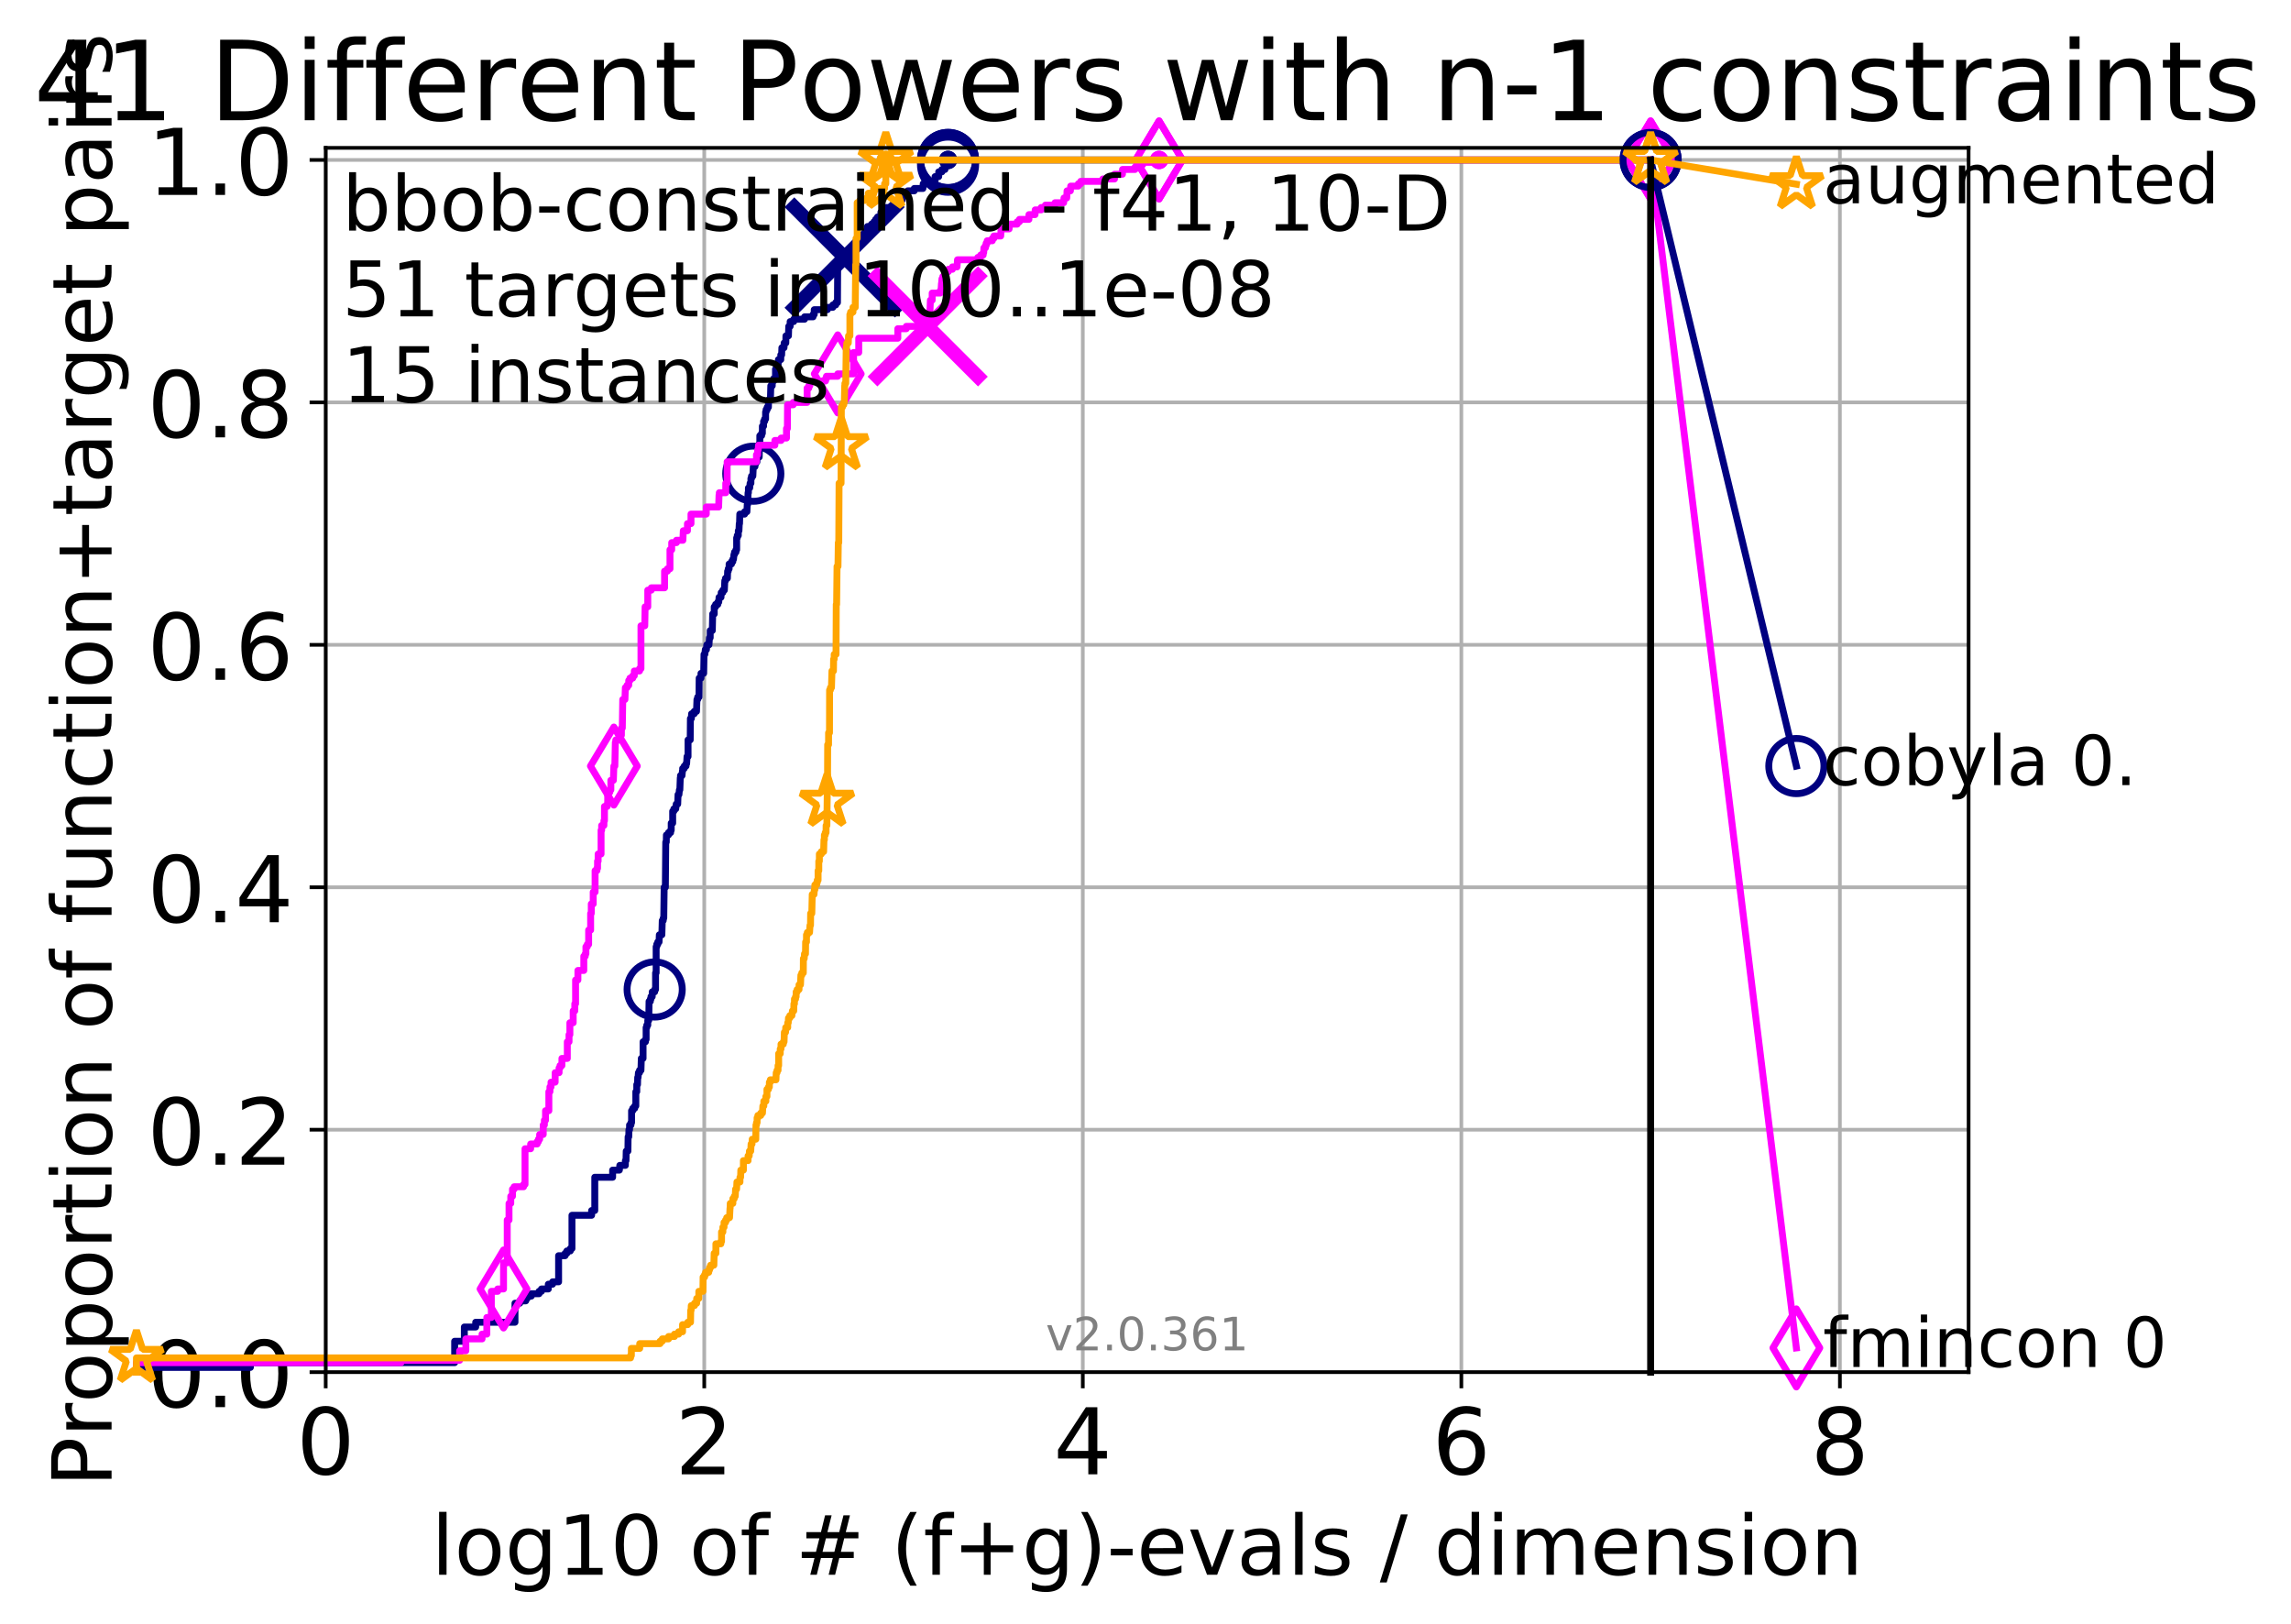 <?xml version="1.0" encoding="utf-8" standalone="no"?>
<!DOCTYPE svg PUBLIC "-//W3C//DTD SVG 1.1//EN"
  "http://www.w3.org/Graphics/SVG/1.1/DTD/svg11.dtd">
<!-- Created with matplotlib (http://matplotlib.org/) -->
<svg height="353pt" version="1.1" viewBox="0 0 498 353" width="498pt" xmlns="http://www.w3.org/2000/svg" xmlns:xlink="http://www.w3.org/1999/xlink">
 <defs>
  <style type="text/css">
*{stroke-linecap:butt;stroke-linejoin:round;}
  </style>
 </defs>
 <g id="figure_1">
  <g id="patch_1">
   <path d="M 0 353.222 
L 498.591 353.222 
L 498.591 0 
L 0 0 
z
" style="fill:#ffffff;"/>
  </g>
  <g id="axes_1">
   <g id="patch_2">
    <path d="M 70.8 298.245 
L 427.92 298.245 
L 427.92 32.133 
L 70.8 32.133 
z
" style="fill:#ffffff;"/>
   </g>
   <g id="matplotlib.axis_1">
    <g id="xtick_1">
     <g id="line2d_1">
      <path clip-path="url(#pb71d222443)" d="M 70.8 298.245 
L 70.8 32.133 
" style="fill:none;stroke:#b0b0b0;stroke-linecap:square;stroke-width:0.8;"/>
     </g>
     <g id="line2d_2">
      <defs>
       <path d="M 0 0 
L 0 3.5 
" id="mc6019848e2" style="stroke:#000000;stroke-width:0.8;"/>
      </defs>
      <g>
       <use style="stroke:#000000;stroke-width:0.8;" x="70.8" xlink:href="#mc6019848e2" y="298.245"/>
      </g>
     </g>
     <g id="text_1">
      <!-- 0 -->
      <defs>
       <path d="M 31.781 66.406 
Q 24.172 66.406 20.328 58.906 
Q 16.5 51.422 16.5 36.375 
Q 16.5 21.391 20.328 13.891 
Q 24.172 6.391 31.781 6.391 
Q 39.453 6.391 43.281 13.891 
Q 47.125 21.391 47.125 36.375 
Q 47.125 51.422 43.281 58.906 
Q 39.453 66.406 31.781 66.406 
z
M 31.781 74.219 
Q 44.047 74.219 50.516 64.516 
Q 56.984 54.828 56.984 36.375 
Q 56.984 17.969 50.516 8.266 
Q 44.047 -1.422 31.781 -1.422 
Q 19.531 -1.422 13.062 8.266 
Q 6.594 17.969 6.594 36.375 
Q 6.594 54.828 13.062 64.516 
Q 19.531 74.219 31.781 74.219 
z
" id="DejaVuSans-30"/>
      </defs>
      <g transform="translate(64.438 320.442)scale(0.2 -0.2)">
       <use xlink:href="#DejaVuSans-30"/>
      </g>
     </g>
    </g>
    <g id="xtick_2">
     <g id="line2d_3">
      <path clip-path="url(#pb71d222443)" d="M 153.086 298.245 
L 153.086 32.133 
" style="fill:none;stroke:#b0b0b0;stroke-linecap:square;stroke-width:0.8;"/>
     </g>
     <g id="line2d_4">
      <g>
       <use style="stroke:#000000;stroke-width:0.8;" x="153.086" xlink:href="#mc6019848e2" y="298.245"/>
      </g>
     </g>
     <g id="text_2">
      <!-- 2 -->
      <defs>
       <path d="M 19.188 8.297 
L 53.609 8.297 
L 53.609 0 
L 7.328 0 
L 7.328 8.297 
Q 12.938 14.109 22.625 23.891 
Q 32.328 33.688 34.812 36.531 
Q 39.547 41.844 41.422 45.531 
Q 43.312 49.219 43.312 52.781 
Q 43.312 58.594 39.234 62.25 
Q 35.156 65.922 28.609 65.922 
Q 23.969 65.922 18.812 64.312 
Q 13.672 62.703 7.812 59.422 
L 7.812 69.391 
Q 13.766 71.781 18.938 73 
Q 24.125 74.219 28.422 74.219 
Q 39.75 74.219 46.484 68.547 
Q 53.219 62.891 53.219 53.422 
Q 53.219 48.922 51.531 44.891 
Q 49.859 40.875 45.406 35.406 
Q 44.188 33.984 37.641 27.219 
Q 31.109 20.453 19.188 8.297 
z
" id="DejaVuSans-32"/>
      </defs>
      <g transform="translate(146.723 320.442)scale(0.2 -0.2)">
       <use xlink:href="#DejaVuSans-32"/>
      </g>
     </g>
    </g>
    <g id="xtick_3">
     <g id="line2d_5">
      <path clip-path="url(#pb71d222443)" d="M 235.371 298.245 
L 235.371 32.133 
" style="fill:none;stroke:#b0b0b0;stroke-linecap:square;stroke-width:0.8;"/>
     </g>
     <g id="line2d_6">
      <g>
       <use style="stroke:#000000;stroke-width:0.8;" x="235.371" xlink:href="#mc6019848e2" y="298.245"/>
      </g>
     </g>
     <g id="text_3">
      <!-- 4 -->
      <defs>
       <path d="M 37.797 64.312 
L 12.891 25.391 
L 37.797 25.391 
z
M 35.203 72.906 
L 47.609 72.906 
L 47.609 25.391 
L 58.016 25.391 
L 58.016 17.188 
L 47.609 17.188 
L 47.609 0 
L 37.797 0 
L 37.797 17.188 
L 4.891 17.188 
L 4.891 26.703 
z
" id="DejaVuSans-34"/>
      </defs>
      <g transform="translate(229.009 320.442)scale(0.2 -0.2)">
       <use xlink:href="#DejaVuSans-34"/>
      </g>
     </g>
    </g>
    <g id="xtick_4">
     <g id="line2d_7">
      <path clip-path="url(#pb71d222443)" d="M 317.657 298.245 
L 317.657 32.133 
" style="fill:none;stroke:#b0b0b0;stroke-linecap:square;stroke-width:0.8;"/>
     </g>
     <g id="line2d_8">
      <g>
       <use style="stroke:#000000;stroke-width:0.8;" x="317.657" xlink:href="#mc6019848e2" y="298.245"/>
      </g>
     </g>
     <g id="text_4">
      <!-- 6 -->
      <defs>
       <path d="M 33.016 40.375 
Q 26.375 40.375 22.484 35.828 
Q 18.609 31.297 18.609 23.391 
Q 18.609 15.531 22.484 10.953 
Q 26.375 6.391 33.016 6.391 
Q 39.656 6.391 43.531 10.953 
Q 47.406 15.531 47.406 23.391 
Q 47.406 31.297 43.531 35.828 
Q 39.656 40.375 33.016 40.375 
z
M 52.594 71.297 
L 52.594 62.312 
Q 48.875 64.062 45.094 64.984 
Q 41.312 65.922 37.594 65.922 
Q 27.828 65.922 22.672 59.328 
Q 17.531 52.734 16.797 39.406 
Q 19.672 43.656 24.016 45.922 
Q 28.375 48.188 33.594 48.188 
Q 44.578 48.188 50.953 41.516 
Q 57.328 34.859 57.328 23.391 
Q 57.328 12.156 50.688 5.359 
Q 44.047 -1.422 33.016 -1.422 
Q 20.359 -1.422 13.672 8.266 
Q 6.984 17.969 6.984 36.375 
Q 6.984 53.656 15.188 63.938 
Q 23.391 74.219 37.203 74.219 
Q 40.922 74.219 44.703 73.484 
Q 48.484 72.75 52.594 71.297 
z
" id="DejaVuSans-36"/>
      </defs>
      <g transform="translate(311.295 320.442)scale(0.2 -0.2)">
       <use xlink:href="#DejaVuSans-36"/>
      </g>
     </g>
    </g>
    <g id="xtick_5">
     <g id="line2d_9">
      <path clip-path="url(#pb71d222443)" d="M 399.943 298.245 
L 399.943 32.133 
" style="fill:none;stroke:#b0b0b0;stroke-linecap:square;stroke-width:0.8;"/>
     </g>
     <g id="line2d_10">
      <g>
       <use style="stroke:#000000;stroke-width:0.8;" x="399.943" xlink:href="#mc6019848e2" y="298.245"/>
      </g>
     </g>
     <g id="text_5">
      <!-- 8 -->
      <defs>
       <path d="M 31.781 34.625 
Q 24.75 34.625 20.719 30.859 
Q 16.703 27.094 16.703 20.516 
Q 16.703 13.922 20.719 10.156 
Q 24.75 6.391 31.781 6.391 
Q 38.812 6.391 42.859 10.172 
Q 46.922 13.969 46.922 20.516 
Q 46.922 27.094 42.891 30.859 
Q 38.875 34.625 31.781 34.625 
z
M 21.922 38.812 
Q 15.578 40.375 12.031 44.719 
Q 8.5 49.078 8.5 55.328 
Q 8.5 64.062 14.719 69.141 
Q 20.953 74.219 31.781 74.219 
Q 42.672 74.219 48.875 69.141 
Q 55.078 64.062 55.078 55.328 
Q 55.078 49.078 51.531 44.719 
Q 48 40.375 41.703 38.812 
Q 48.828 37.156 52.797 32.312 
Q 56.781 27.484 56.781 20.516 
Q 56.781 9.906 50.312 4.234 
Q 43.844 -1.422 31.781 -1.422 
Q 19.734 -1.422 13.25 4.234 
Q 6.781 9.906 6.781 20.516 
Q 6.781 27.484 10.781 32.312 
Q 14.797 37.156 21.922 38.812 
z
M 18.312 54.391 
Q 18.312 48.734 21.844 45.562 
Q 25.391 42.391 31.781 42.391 
Q 38.141 42.391 41.719 45.562 
Q 45.312 48.734 45.312 54.391 
Q 45.312 60.062 41.719 63.234 
Q 38.141 66.406 31.781 66.406 
Q 25.391 66.406 21.844 63.234 
Q 18.312 60.062 18.312 54.391 
z
" id="DejaVuSans-38"/>
      </defs>
      <g transform="translate(393.58 320.442)scale(0.2 -0.2)">
       <use xlink:href="#DejaVuSans-38"/>
      </g>
     </g>
    </g>
    <g id="text_6">
     <!-- log10 of # (f+g)-evals / dimension -->
     <defs>
      <path d="M 9.422 75.984 
L 18.406 75.984 
L 18.406 0 
L 9.422 0 
z
" id="DejaVuSans-6c"/>
      <path d="M 30.609 48.391 
Q 23.391 48.391 19.188 42.75 
Q 14.984 37.109 14.984 27.297 
Q 14.984 17.484 19.156 11.844 
Q 23.344 6.203 30.609 6.203 
Q 37.797 6.203 41.984 11.859 
Q 46.188 17.531 46.188 27.297 
Q 46.188 37.016 41.984 42.703 
Q 37.797 48.391 30.609 48.391 
z
M 30.609 56 
Q 42.328 56 49.016 48.375 
Q 55.719 40.766 55.719 27.297 
Q 55.719 13.875 49.016 6.219 
Q 42.328 -1.422 30.609 -1.422 
Q 18.844 -1.422 12.172 6.219 
Q 5.516 13.875 5.516 27.297 
Q 5.516 40.766 12.172 48.375 
Q 18.844 56 30.609 56 
z
" id="DejaVuSans-6f"/>
      <path d="M 45.406 27.984 
Q 45.406 37.75 41.375 43.109 
Q 37.359 48.484 30.078 48.484 
Q 22.859 48.484 18.828 43.109 
Q 14.797 37.75 14.797 27.984 
Q 14.797 18.266 18.828 12.891 
Q 22.859 7.516 30.078 7.516 
Q 37.359 7.516 41.375 12.891 
Q 45.406 18.266 45.406 27.984 
z
M 54.391 6.781 
Q 54.391 -7.172 48.188 -13.984 
Q 42 -20.797 29.203 -20.797 
Q 24.469 -20.797 20.266 -20.094 
Q 16.062 -19.391 12.109 -17.922 
L 12.109 -9.188 
Q 16.062 -11.328 19.922 -12.344 
Q 23.781 -13.375 27.781 -13.375 
Q 36.625 -13.375 41.016 -8.766 
Q 45.406 -4.156 45.406 5.172 
L 45.406 9.625 
Q 42.625 4.781 38.281 2.391 
Q 33.938 0 27.875 0 
Q 17.828 0 11.672 7.656 
Q 5.516 15.328 5.516 27.984 
Q 5.516 40.672 11.672 48.328 
Q 17.828 56 27.875 56 
Q 33.938 56 38.281 53.609 
Q 42.625 51.219 45.406 46.391 
L 45.406 54.688 
L 54.391 54.688 
z
" id="DejaVuSans-67"/>
      <path d="M 12.406 8.297 
L 28.516 8.297 
L 28.516 63.922 
L 10.984 60.406 
L 10.984 69.391 
L 28.422 72.906 
L 38.281 72.906 
L 38.281 8.297 
L 54.391 8.297 
L 54.391 0 
L 12.406 0 
z
" id="DejaVuSans-31"/>
      <path id="DejaVuSans-20"/>
      <path d="M 37.109 75.984 
L 37.109 68.5 
L 28.516 68.5 
Q 23.688 68.5 21.797 66.547 
Q 19.922 64.594 19.922 59.516 
L 19.922 54.688 
L 34.719 54.688 
L 34.719 47.703 
L 19.922 47.703 
L 19.922 0 
L 10.891 0 
L 10.891 47.703 
L 2.297 47.703 
L 2.297 54.688 
L 10.891 54.688 
L 10.891 58.5 
Q 10.891 67.625 15.141 71.797 
Q 19.391 75.984 28.609 75.984 
z
" id="DejaVuSans-66"/>
      <path d="M 51.125 44 
L 36.922 44 
L 32.812 27.688 
L 47.125 27.688 
z
M 43.797 71.781 
L 38.719 51.516 
L 52.984 51.516 
L 58.109 71.781 
L 65.922 71.781 
L 60.891 51.516 
L 76.125 51.516 
L 76.125 44 
L 58.984 44 
L 54.984 27.688 
L 70.516 27.688 
L 70.516 20.219 
L 53.078 20.219 
L 48 0 
L 40.188 0 
L 45.219 20.219 
L 30.906 20.219 
L 25.875 0 
L 18.016 0 
L 23.094 20.219 
L 7.719 20.219 
L 7.719 27.688 
L 24.906 27.688 
L 29 44 
L 13.281 44 
L 13.281 51.516 
L 30.906 51.516 
L 35.891 71.781 
z
" id="DejaVuSans-23"/>
      <path d="M 31 75.875 
Q 24.469 64.656 21.281 53.656 
Q 18.109 42.672 18.109 31.391 
Q 18.109 20.125 21.312 9.062 
Q 24.516 -2 31 -13.188 
L 23.188 -13.188 
Q 15.875 -1.703 12.234 9.375 
Q 8.594 20.453 8.594 31.391 
Q 8.594 42.281 12.203 53.312 
Q 15.828 64.359 23.188 75.875 
z
" id="DejaVuSans-28"/>
      <path d="M 46 62.703 
L 46 35.5 
L 73.188 35.5 
L 73.188 27.203 
L 46 27.203 
L 46 0 
L 37.797 0 
L 37.797 27.203 
L 10.594 27.203 
L 10.594 35.5 
L 37.797 35.5 
L 37.797 62.703 
z
" id="DejaVuSans-2b"/>
      <path d="M 8.016 75.875 
L 15.828 75.875 
Q 23.141 64.359 26.781 53.312 
Q 30.422 42.281 30.422 31.391 
Q 30.422 20.453 26.781 9.375 
Q 23.141 -1.703 15.828 -13.188 
L 8.016 -13.188 
Q 14.5 -2 17.703 9.062 
Q 20.906 20.125 20.906 31.391 
Q 20.906 42.672 17.703 53.656 
Q 14.5 64.656 8.016 75.875 
z
" id="DejaVuSans-29"/>
      <path d="M 4.891 31.391 
L 31.203 31.391 
L 31.203 23.391 
L 4.891 23.391 
z
" id="DejaVuSans-2d"/>
      <path d="M 56.203 29.594 
L 56.203 25.203 
L 14.891 25.203 
Q 15.484 15.922 20.484 11.062 
Q 25.484 6.203 34.422 6.203 
Q 39.594 6.203 44.453 7.469 
Q 49.312 8.734 54.109 11.281 
L 54.109 2.781 
Q 49.266 0.734 44.188 -0.344 
Q 39.109 -1.422 33.891 -1.422 
Q 20.797 -1.422 13.156 6.188 
Q 5.516 13.812 5.516 26.812 
Q 5.516 40.234 12.766 48.109 
Q 20.016 56 32.328 56 
Q 43.359 56 49.781 48.891 
Q 56.203 41.797 56.203 29.594 
z
M 47.219 32.234 
Q 47.125 39.594 43.094 43.984 
Q 39.062 48.391 32.422 48.391 
Q 24.906 48.391 20.391 44.141 
Q 15.875 39.891 15.188 32.172 
z
" id="DejaVuSans-65"/>
      <path d="M 2.984 54.688 
L 12.5 54.688 
L 29.594 8.797 
L 46.688 54.688 
L 56.203 54.688 
L 35.688 0 
L 23.484 0 
z
" id="DejaVuSans-76"/>
      <path d="M 34.281 27.484 
Q 23.391 27.484 19.188 25 
Q 14.984 22.516 14.984 16.5 
Q 14.984 11.719 18.141 8.906 
Q 21.297 6.109 26.703 6.109 
Q 34.188 6.109 38.703 11.406 
Q 43.219 16.703 43.219 25.484 
L 43.219 27.484 
z
M 52.203 31.203 
L 52.203 0 
L 43.219 0 
L 43.219 8.297 
Q 40.141 3.328 35.547 0.953 
Q 30.953 -1.422 24.312 -1.422 
Q 15.922 -1.422 10.953 3.297 
Q 6 8.016 6 15.922 
Q 6 25.141 12.172 29.828 
Q 18.359 34.516 30.609 34.516 
L 43.219 34.516 
L 43.219 35.406 
Q 43.219 41.609 39.141 45 
Q 35.062 48.391 27.688 48.391 
Q 23 48.391 18.547 47.266 
Q 14.109 46.141 10.016 43.891 
L 10.016 52.203 
Q 14.938 54.109 19.578 55.047 
Q 24.219 56 28.609 56 
Q 40.484 56 46.344 49.844 
Q 52.203 43.703 52.203 31.203 
z
" id="DejaVuSans-61"/>
      <path d="M 44.281 53.078 
L 44.281 44.578 
Q 40.484 46.531 36.375 47.5 
Q 32.281 48.484 27.875 48.484 
Q 21.188 48.484 17.844 46.438 
Q 14.5 44.391 14.5 40.281 
Q 14.5 37.156 16.891 35.375 
Q 19.281 33.594 26.516 31.984 
L 29.594 31.297 
Q 39.156 29.25 43.188 25.516 
Q 47.219 21.781 47.219 15.094 
Q 47.219 7.469 41.188 3.016 
Q 35.156 -1.422 24.609 -1.422 
Q 20.219 -1.422 15.453 -0.562 
Q 10.688 0.297 5.422 2 
L 5.422 11.281 
Q 10.406 8.688 15.234 7.391 
Q 20.062 6.109 24.812 6.109 
Q 31.156 6.109 34.562 8.281 
Q 37.984 10.453 37.984 14.406 
Q 37.984 18.062 35.516 20.016 
Q 33.062 21.969 24.703 23.781 
L 21.578 24.516 
Q 13.234 26.266 9.516 29.906 
Q 5.812 33.547 5.812 39.891 
Q 5.812 47.609 11.281 51.797 
Q 16.75 56 26.812 56 
Q 31.781 56 36.172 55.266 
Q 40.578 54.547 44.281 53.078 
z
" id="DejaVuSans-73"/>
      <path d="M 25.391 72.906 
L 33.688 72.906 
L 8.297 -9.281 
L 0 -9.281 
z
" id="DejaVuSans-2f"/>
      <path d="M 45.406 46.391 
L 45.406 75.984 
L 54.391 75.984 
L 54.391 0 
L 45.406 0 
L 45.406 8.203 
Q 42.578 3.328 38.25 0.953 
Q 33.938 -1.422 27.875 -1.422 
Q 17.969 -1.422 11.734 6.484 
Q 5.516 14.406 5.516 27.297 
Q 5.516 40.188 11.734 48.094 
Q 17.969 56 27.875 56 
Q 33.938 56 38.25 53.625 
Q 42.578 51.266 45.406 46.391 
z
M 14.797 27.297 
Q 14.797 17.391 18.875 11.75 
Q 22.953 6.109 30.078 6.109 
Q 37.203 6.109 41.297 11.75 
Q 45.406 17.391 45.406 27.297 
Q 45.406 37.203 41.297 42.844 
Q 37.203 48.484 30.078 48.484 
Q 22.953 48.484 18.875 42.844 
Q 14.797 37.203 14.797 27.297 
z
" id="DejaVuSans-64"/>
      <path d="M 9.422 54.688 
L 18.406 54.688 
L 18.406 0 
L 9.422 0 
z
M 9.422 75.984 
L 18.406 75.984 
L 18.406 64.594 
L 9.422 64.594 
z
" id="DejaVuSans-69"/>
      <path d="M 52 44.188 
Q 55.375 50.25 60.062 53.125 
Q 64.75 56 71.094 56 
Q 79.641 56 84.281 50.016 
Q 88.922 44.047 88.922 33.016 
L 88.922 0 
L 79.891 0 
L 79.891 32.719 
Q 79.891 40.578 77.094 44.375 
Q 74.312 48.188 68.609 48.188 
Q 61.625 48.188 57.562 43.547 
Q 53.516 38.922 53.516 30.906 
L 53.516 0 
L 44.484 0 
L 44.484 32.719 
Q 44.484 40.625 41.703 44.406 
Q 38.922 48.188 33.109 48.188 
Q 26.219 48.188 22.156 43.531 
Q 18.109 38.875 18.109 30.906 
L 18.109 0 
L 9.078 0 
L 9.078 54.688 
L 18.109 54.688 
L 18.109 46.188 
Q 21.188 51.219 25.484 53.609 
Q 29.781 56 35.688 56 
Q 41.656 56 45.828 52.969 
Q 50 49.953 52 44.188 
z
" id="DejaVuSans-6d"/>
      <path d="M 54.891 33.016 
L 54.891 0 
L 45.906 0 
L 45.906 32.719 
Q 45.906 40.484 42.875 44.328 
Q 39.844 48.188 33.797 48.188 
Q 26.516 48.188 22.312 43.547 
Q 18.109 38.922 18.109 30.906 
L 18.109 0 
L 9.078 0 
L 9.078 54.688 
L 18.109 54.688 
L 18.109 46.188 
Q 21.344 51.125 25.703 53.562 
Q 30.078 56 35.797 56 
Q 45.219 56 50.047 50.172 
Q 54.891 44.344 54.891 33.016 
z
" id="DejaVuSans-6e"/>
     </defs>
     <g transform="translate(93.753 342.279)scale(0.18 -0.18)">
      <use xlink:href="#DejaVuSans-6c"/>
      <use x="27.783" xlink:href="#DejaVuSans-6f"/>
      <use x="88.965" xlink:href="#DejaVuSans-67"/>
      <use x="152.441" xlink:href="#DejaVuSans-31"/>
      <use x="216.064" xlink:href="#DejaVuSans-30"/>
      <use x="279.688" xlink:href="#DejaVuSans-20"/>
      <use x="311.475" xlink:href="#DejaVuSans-6f"/>
      <use x="372.656" xlink:href="#DejaVuSans-66"/>
      <use x="407.861" xlink:href="#DejaVuSans-20"/>
      <use x="439.648" xlink:href="#DejaVuSans-23"/>
      <use x="523.438" xlink:href="#DejaVuSans-20"/>
      <use x="555.225" xlink:href="#DejaVuSans-28"/>
      <use x="594.238" xlink:href="#DejaVuSans-66"/>
      <use x="629.443" xlink:href="#DejaVuSans-2b"/>
      <use x="713.232" xlink:href="#DejaVuSans-67"/>
      <use x="776.709" xlink:href="#DejaVuSans-29"/>
      <use x="815.723" xlink:href="#DejaVuSans-2d"/>
      <use x="851.807" xlink:href="#DejaVuSans-65"/>
      <use x="913.33" xlink:href="#DejaVuSans-76"/>
      <use x="972.51" xlink:href="#DejaVuSans-61"/>
      <use x="1033.789" xlink:href="#DejaVuSans-6c"/>
      <use x="1061.572" xlink:href="#DejaVuSans-73"/>
      <use x="1113.672" xlink:href="#DejaVuSans-20"/>
      <use x="1145.459" xlink:href="#DejaVuSans-2f"/>
      <use x="1179.15" xlink:href="#DejaVuSans-20"/>
      <use x="1210.938" xlink:href="#DejaVuSans-64"/>
      <use x="1274.414" xlink:href="#DejaVuSans-69"/>
      <use x="1302.197" xlink:href="#DejaVuSans-6d"/>
      <use x="1399.609" xlink:href="#DejaVuSans-65"/>
      <use x="1461.133" xlink:href="#DejaVuSans-6e"/>
      <use x="1524.512" xlink:href="#DejaVuSans-73"/>
      <use x="1576.611" xlink:href="#DejaVuSans-69"/>
      <use x="1604.395" xlink:href="#DejaVuSans-6f"/>
      <use x="1665.576" xlink:href="#DejaVuSans-6e"/>
     </g>
    </g>
   </g>
   <g id="matplotlib.axis_2">
    <g id="ytick_1">
     <g id="line2d_11">
      <path clip-path="url(#pb71d222443)" d="M 70.8 298.245 
L 427.92 298.245 
" style="fill:none;stroke:#b0b0b0;stroke-linecap:square;stroke-width:0.8;"/>
     </g>
     <g id="line2d_12">
      <defs>
       <path d="M 0 0 
L -3.5 0 
" id="md0c239001b" style="stroke:#000000;stroke-width:0.8;"/>
      </defs>
      <g>
       <use style="stroke:#000000;stroke-width:0.8;" x="70.8" xlink:href="#md0c239001b" y="298.245"/>
      </g>
     </g>
     <g id="text_7">
      <!-- 0.0 -->
      <defs>
       <path d="M 10.688 12.406 
L 21 12.406 
L 21 0 
L 10.688 0 
z
" id="DejaVuSans-2e"/>
      </defs>
      <g transform="translate(31.994 305.844)scale(0.2 -0.2)">
       <use xlink:href="#DejaVuSans-30"/>
       <use x="63.623" xlink:href="#DejaVuSans-2e"/>
       <use x="95.41" xlink:href="#DejaVuSans-30"/>
      </g>
     </g>
    </g>
    <g id="ytick_2">
     <g id="line2d_13">
      <path clip-path="url(#pb71d222443)" d="M 70.8 245.55 
L 427.92 245.55 
" style="fill:none;stroke:#b0b0b0;stroke-linecap:square;stroke-width:0.8;"/>
     </g>
     <g id="line2d_14">
      <g>
       <use style="stroke:#000000;stroke-width:0.8;" x="70.8" xlink:href="#md0c239001b" y="245.55"/>
      </g>
     </g>
     <g id="text_8">
      <!-- 0.2 -->
      <g transform="translate(31.994 253.148)scale(0.2 -0.2)">
       <use xlink:href="#DejaVuSans-30"/>
       <use x="63.623" xlink:href="#DejaVuSans-2e"/>
       <use x="95.41" xlink:href="#DejaVuSans-32"/>
      </g>
     </g>
    </g>
    <g id="ytick_3">
     <g id="line2d_15">
      <path clip-path="url(#pb71d222443)" d="M 70.8 192.854 
L 427.92 192.854 
" style="fill:none;stroke:#b0b0b0;stroke-linecap:square;stroke-width:0.8;"/>
     </g>
     <g id="line2d_16">
      <g>
       <use style="stroke:#000000;stroke-width:0.8;" x="70.8" xlink:href="#md0c239001b" y="192.854"/>
      </g>
     </g>
     <g id="text_9">
      <!-- 0.4 -->
      <g transform="translate(31.994 200.453)scale(0.2 -0.2)">
       <use xlink:href="#DejaVuSans-30"/>
       <use x="63.623" xlink:href="#DejaVuSans-2e"/>
       <use x="95.41" xlink:href="#DejaVuSans-34"/>
      </g>
     </g>
    </g>
    <g id="ytick_4">
     <g id="line2d_17">
      <path clip-path="url(#pb71d222443)" d="M 70.8 140.159 
L 427.92 140.159 
" style="fill:none;stroke:#b0b0b0;stroke-linecap:square;stroke-width:0.8;"/>
     </g>
     <g id="line2d_18">
      <g>
       <use style="stroke:#000000;stroke-width:0.8;" x="70.8" xlink:href="#md0c239001b" y="140.159"/>
      </g>
     </g>
     <g id="text_10">
      <!-- 0.6 -->
      <g transform="translate(31.994 147.757)scale(0.2 -0.2)">
       <use xlink:href="#DejaVuSans-30"/>
       <use x="63.623" xlink:href="#DejaVuSans-2e"/>
       <use x="95.41" xlink:href="#DejaVuSans-36"/>
      </g>
     </g>
    </g>
    <g id="ytick_5">
     <g id="line2d_19">
      <path clip-path="url(#pb71d222443)" d="M 70.8 87.464 
L 427.92 87.464 
" style="fill:none;stroke:#b0b0b0;stroke-linecap:square;stroke-width:0.8;"/>
     </g>
     <g id="line2d_20">
      <g>
       <use style="stroke:#000000;stroke-width:0.8;" x="70.8" xlink:href="#md0c239001b" y="87.464"/>
      </g>
     </g>
     <g id="text_11">
      <!-- 0.8 -->
      <g transform="translate(31.994 95.062)scale(0.2 -0.2)">
       <use xlink:href="#DejaVuSans-30"/>
       <use x="63.623" xlink:href="#DejaVuSans-2e"/>
       <use x="95.41" xlink:href="#DejaVuSans-38"/>
      </g>
     </g>
    </g>
    <g id="ytick_6">
     <g id="line2d_21">
      <path clip-path="url(#pb71d222443)" d="M 70.8 34.768 
L 427.92 34.768 
" style="fill:none;stroke:#b0b0b0;stroke-linecap:square;stroke-width:0.8;"/>
     </g>
     <g id="line2d_22">
      <g>
       <use style="stroke:#000000;stroke-width:0.8;" x="70.8" xlink:href="#md0c239001b" y="34.768"/>
      </g>
     </g>
     <g id="text_12">
      <!-- 1.0 -->
      <g transform="translate(31.994 42.367)scale(0.2 -0.2)">
       <use xlink:href="#DejaVuSans-31"/>
       <use x="63.623" xlink:href="#DejaVuSans-2e"/>
       <use x="95.41" xlink:href="#DejaVuSans-30"/>
      </g>
     </g>
    </g>
    <g id="text_13">
     <!-- Proportion of function+target pairs -->
     <defs>
      <path d="M 19.672 64.797 
L 19.672 37.406 
L 32.078 37.406 
Q 38.969 37.406 42.719 40.969 
Q 46.484 44.531 46.484 51.125 
Q 46.484 57.672 42.719 61.234 
Q 38.969 64.797 32.078 64.797 
z
M 9.812 72.906 
L 32.078 72.906 
Q 44.344 72.906 50.609 67.359 
Q 56.891 61.812 56.891 51.125 
Q 56.891 40.328 50.609 34.812 
Q 44.344 29.297 32.078 29.297 
L 19.672 29.297 
L 19.672 0 
L 9.812 0 
z
" id="DejaVuSans-50"/>
      <path d="M 41.109 46.297 
Q 39.594 47.172 37.812 47.578 
Q 36.031 48 33.891 48 
Q 26.266 48 22.188 43.047 
Q 18.109 38.094 18.109 28.812 
L 18.109 0 
L 9.078 0 
L 9.078 54.688 
L 18.109 54.688 
L 18.109 46.188 
Q 20.953 51.172 25.484 53.578 
Q 30.031 56 36.531 56 
Q 37.453 56 38.578 55.875 
Q 39.703 55.766 41.062 55.516 
z
" id="DejaVuSans-72"/>
      <path d="M 18.109 8.203 
L 18.109 -20.797 
L 9.078 -20.797 
L 9.078 54.688 
L 18.109 54.688 
L 18.109 46.391 
Q 20.953 51.266 25.266 53.625 
Q 29.594 56 35.594 56 
Q 45.562 56 51.781 48.094 
Q 58.016 40.188 58.016 27.297 
Q 58.016 14.406 51.781 6.484 
Q 45.562 -1.422 35.594 -1.422 
Q 29.594 -1.422 25.266 0.953 
Q 20.953 3.328 18.109 8.203 
z
M 48.688 27.297 
Q 48.688 37.203 44.609 42.844 
Q 40.531 48.484 33.406 48.484 
Q 26.266 48.484 22.188 42.844 
Q 18.109 37.203 18.109 27.297 
Q 18.109 17.391 22.188 11.75 
Q 26.266 6.109 33.406 6.109 
Q 40.531 6.109 44.609 11.75 
Q 48.688 17.391 48.688 27.297 
z
" id="DejaVuSans-70"/>
      <path d="M 18.312 70.219 
L 18.312 54.688 
L 36.812 54.688 
L 36.812 47.703 
L 18.312 47.703 
L 18.312 18.016 
Q 18.312 11.328 20.141 9.422 
Q 21.969 7.516 27.594 7.516 
L 36.812 7.516 
L 36.812 0 
L 27.594 0 
Q 17.188 0 13.234 3.875 
Q 9.281 7.766 9.281 18.016 
L 9.281 47.703 
L 2.688 47.703 
L 2.688 54.688 
L 9.281 54.688 
L 9.281 70.219 
z
" id="DejaVuSans-74"/>
      <path d="M 8.5 21.578 
L 8.5 54.688 
L 17.484 54.688 
L 17.484 21.922 
Q 17.484 14.156 20.5 10.266 
Q 23.531 6.391 29.594 6.391 
Q 36.859 6.391 41.078 11.031 
Q 45.312 15.672 45.312 23.688 
L 45.312 54.688 
L 54.297 54.688 
L 54.297 0 
L 45.312 0 
L 45.312 8.406 
Q 42.047 3.422 37.719 1 
Q 33.406 -1.422 27.688 -1.422 
Q 18.266 -1.422 13.375 4.438 
Q 8.5 10.297 8.5 21.578 
z
M 31.109 56 
z
" id="DejaVuSans-75"/>
      <path d="M 48.781 52.594 
L 48.781 44.188 
Q 44.969 46.297 41.141 47.344 
Q 37.312 48.391 33.406 48.391 
Q 24.656 48.391 19.812 42.844 
Q 14.984 37.312 14.984 27.297 
Q 14.984 17.281 19.812 11.734 
Q 24.656 6.203 33.406 6.203 
Q 37.312 6.203 41.141 7.25 
Q 44.969 8.297 48.781 10.406 
L 48.781 2.094 
Q 45.016 0.344 40.984 -0.531 
Q 36.969 -1.422 32.422 -1.422 
Q 20.062 -1.422 12.781 6.344 
Q 5.516 14.109 5.516 27.297 
Q 5.516 40.672 12.859 48.328 
Q 20.219 56 33.016 56 
Q 37.156 56 41.109 55.141 
Q 45.062 54.297 48.781 52.594 
z
" id="DejaVuSans-63"/>
     </defs>
     <g transform="translate(24.25 323.179)rotate(-90)scale(0.18 -0.18)">
      <use xlink:href="#DejaVuSans-50"/>
      <use x="60.287" xlink:href="#DejaVuSans-72"/>
      <use x="101.369" xlink:href="#DejaVuSans-6f"/>
      <use x="162.551" xlink:href="#DejaVuSans-70"/>
      <use x="226.027" xlink:href="#DejaVuSans-6f"/>
      <use x="287.209" xlink:href="#DejaVuSans-72"/>
      <use x="328.322" xlink:href="#DejaVuSans-74"/>
      <use x="367.531" xlink:href="#DejaVuSans-69"/>
      <use x="395.314" xlink:href="#DejaVuSans-6f"/>
      <use x="456.496" xlink:href="#DejaVuSans-6e"/>
      <use x="519.875" xlink:href="#DejaVuSans-20"/>
      <use x="551.662" xlink:href="#DejaVuSans-6f"/>
      <use x="612.844" xlink:href="#DejaVuSans-66"/>
      <use x="648.049" xlink:href="#DejaVuSans-20"/>
      <use x="679.836" xlink:href="#DejaVuSans-66"/>
      <use x="715.041" xlink:href="#DejaVuSans-75"/>
      <use x="778.42" xlink:href="#DejaVuSans-6e"/>
      <use x="841.799" xlink:href="#DejaVuSans-63"/>
      <use x="896.779" xlink:href="#DejaVuSans-74"/>
      <use x="935.988" xlink:href="#DejaVuSans-69"/>
      <use x="963.771" xlink:href="#DejaVuSans-6f"/>
      <use x="1024.953" xlink:href="#DejaVuSans-6e"/>
      <use x="1088.332" xlink:href="#DejaVuSans-2b"/>
      <use x="1172.121" xlink:href="#DejaVuSans-74"/>
      <use x="1211.33" xlink:href="#DejaVuSans-61"/>
      <use x="1272.609" xlink:href="#DejaVuSans-72"/>
      <use x="1313.707" xlink:href="#DejaVuSans-67"/>
      <use x="1377.184" xlink:href="#DejaVuSans-65"/>
      <use x="1438.707" xlink:href="#DejaVuSans-74"/>
      <use x="1477.916" xlink:href="#DejaVuSans-20"/>
      <use x="1509.703" xlink:href="#DejaVuSans-70"/>
      <use x="1573.18" xlink:href="#DejaVuSans-61"/>
      <use x="1634.459" xlink:href="#DejaVuSans-69"/>
      <use x="1662.242" xlink:href="#DejaVuSans-72"/>
      <use x="1703.355" xlink:href="#DejaVuSans-73"/>
     </g>
    </g>
   </g>
   <g id="line2d_23">
    <defs>
     <path d="M 0 1.5 
C 0.398 1.5 0.779 1.342 1.061 1.061 
C 1.342 0.779 1.5 0.398 1.5 0 
C 1.5 -0.398 1.342 -0.779 1.061 -1.061 
C 0.779 -1.342 0.398 -1.5 0 -1.5 
C -0.398 -1.5 -0.779 -1.342 -1.061 -1.061 
C -1.342 -0.779 -1.5 -0.398 -1.5 0 
C -1.5 0.398 -1.342 0.779 -1.061 1.061 
C -0.779 1.342 -0.398 1.5 0 1.5 
z
" id="mdbcc6488ee" style="stroke:#000080;"/>
    </defs>
    <g>
     <use style="fill:#000080;stroke:#000080;" x="206.079" xlink:href="#mdbcc6488ee" y="34.768"/>
     <use style="fill:#000080;stroke:#000080;" x="206.079" xlink:href="#mdbcc6488ee" y="34.768"/>
    </g>
   </g>
   <g id="line2d_24">
    <path d="M 29.657 298.245 
L 29.657 297.212 
L 54.428 297.212 
L 54.428 296.179 
L 98.828 296.179 
L 98.828 291.529 
L 100.933 291.529 
L 100.933 288.43 
L 103.401 288.43 
L 103.401 287.396 
L 111.943 287.396 
L 111.943 283.263 
L 112.984 283.263 
L 112.984 282.747 
L 114.284 282.747 
L 114.284 282.23 
L 114.595 282.23 
L 114.595 281.713 
L 115.496 281.713 
L 115.496 281.197 
L 117.172 281.197 
L 117.172 280.68 
L 117.698 280.68 
L 117.698 280.164 
L 119.188 280.164 
L 119.188 279.13 
L 120.116 279.13 
L 120.116 278.614 
L 121.424 278.614 
L 121.424 272.931 
L 122.838 272.931 
L 122.838 272.414 
L 123.222 272.414 
L 123.222 271.898 
L 123.967 271.898 
L 123.967 271.381 
L 124.328 271.381 
L 124.328 264.148 
L 128.599 264.148 
L 128.599 263.115 
L 129.289 263.115 
L 129.289 255.882 
L 133.167 255.882 
L 133.167 254.333 
L 134.631 254.333 
L 134.731 253.299 
L 135.937 253.299 
L 135.937 252.266 
L 136.077 252.266 
L 136.123 250.2 
L 136.489 250.2 
L 136.534 247.1 
L 136.669 247.1 
L 136.713 245.55 
L 136.847 245.55 
L 136.847 244.517 
L 137.155 244.517 
L 137.155 244 
L 137.285 244 
L 137.285 241.417 
L 137.543 241.417 
L 137.543 240.9 
L 137.964 240.9 
L 137.964 240.384 
L 138.212 240.384 
L 138.212 237.284 
L 138.416 237.284 
L 138.416 235.734 
L 138.578 235.734 
L 138.618 234.184 
L 138.698 234.184 
L 138.778 233.151 
L 139.015 233.151 
L 139.015 232.634 
L 139.327 232.634 
L 139.404 230.051 
L 139.784 230.051 
L 139.784 226.435 
L 140.303 226.435 
L 140.303 225.918 
L 140.449 225.918 
L 140.449 223.335 
L 140.593 223.335 
L 140.593 222.819 
L 140.807 222.819 
L 140.807 221.785 
L 141.019 221.785 
L 141.089 217.652 
L 141.367 217.652 
L 141.367 217.136 
L 141.504 217.136 
L 141.504 216.619 
L 141.775 216.619 
L 141.775 215.586 
L 142.306 215.586 
L 142.306 215.069 
L 142.501 215.069 
L 142.501 211.453 
L 142.629 211.453 
L 142.629 205.77 
L 142.757 205.77 
L 142.757 205.253 
L 142.979 205.253 
L 142.979 204.737 
L 143.26 204.737 
L 143.322 203.187 
L 143.869 203.187 
L 143.958 200.087 
L 144.165 200.087 
L 144.165 199.571 
L 144.283 199.571 
L 144.37 192.854 
L 144.63 192.854 
L 144.716 183.039 
L 144.83 183.039 
L 144.858 181.489 
L 145.306 181.489 
L 145.306 180.972 
L 145.769 180.972 
L 145.769 180.456 
L 145.903 180.456 
L 145.903 178.906 
L 146.221 178.906 
L 146.221 176.323 
L 146.481 176.323 
L 146.481 175.806 
L 146.89 175.806 
L 146.991 174.773 
L 147.315 174.773 
L 147.389 172.706 
L 147.584 172.706 
L 147.681 171.673 
L 147.778 171.673 
L 147.874 169.09 
L 147.922 169.09 
L 147.922 168.573 
L 148.252 168.573 
L 148.346 167.54 
L 148.392 167.54 
L 148.392 167.023 
L 148.738 167.023 
L 148.738 166.507 
L 149.121 166.507 
L 149.121 165.99 
L 149.254 165.99 
L 149.343 164.44 
L 149.562 164.44 
L 149.562 160.824 
L 150.034 160.824 
L 150.076 156.174 
L 150.287 156.174 
L 150.328 155.141 
L 150.903 155.141 
L 150.903 154.624 
L 151.401 154.624 
L 151.498 152.041 
L 151.654 152.041 
L 151.654 151.525 
L 151.942 151.525 
L 151.98 147.392 
L 152.375 147.392 
L 152.375 146.359 
L 152.96 146.359 
L 153.032 142.226 
L 153.21 142.226 
L 153.317 141.192 
L 153.562 141.192 
L 153.631 140.159 
L 154.11 140.159 
L 154.211 138.609 
L 154.378 138.609 
L 154.378 137.059 
L 154.837 137.059 
L 154.918 133.443 
L 155.254 133.443 
L 155.254 131.893 
L 155.552 131.893 
L 155.552 131.376 
L 156.028 131.376 
L 156.028 130.86 
L 156.239 130.86 
L 156.299 129.827 
L 156.726 129.827 
L 156.77 128.793 
L 157.116 128.793 
L 157.116 128.277 
L 157.455 128.277 
L 157.552 126.21 
L 157.705 126.21 
L 157.705 125.694 
L 158.114 125.694 
L 158.168 124.144 
L 158.302 124.144 
L 158.302 123.627 
L 158.488 123.627 
L 158.488 122.594 
L 159.008 122.594 
L 159.008 122.077 
L 159.288 122.077 
L 159.288 121.561 
L 159.439 121.561 
L 159.539 120.527 
L 159.663 120.527 
L 159.663 120.011 
L 159.97 120.011 
L 159.97 119.494 
L 160.127 119.494 
L 160.127 116.911 
L 160.259 116.911 
L 160.259 116.394 
L 160.485 116.394 
L 160.485 115.361 
L 160.626 115.361 
L 160.696 113.811 
L 160.754 113.811 
L 160.812 111.745 
L 161.86 111.745 
L 161.86 111.228 
L 162.356 111.228 
L 162.43 109.678 
L 162.514 109.678 
L 162.609 107.095 
L 162.682 107.095 
L 162.682 106.062 
L 162.962 106.062 
L 163.054 105.029 
L 163.227 105.029 
L 163.227 103.995 
L 163.359 103.995 
L 163.359 103.479 
L 163.648 103.479 
L 163.746 101.412 
L 164.107 101.412 
L 164.107 100.896 
L 164.222 100.896 
L 164.222 100.379 
L 164.536 100.379 
L 164.536 99.346 
L 165.028 99.346 
L 165.101 96.246 
L 165.165 96.246 
L 165.165 94.696 
L 165.551 94.696 
L 165.551 94.18 
L 165.719 94.18 
L 165.719 92.63 
L 165.982 92.63 
L 165.982 91.597 
L 166.198 91.597 
L 166.198 91.08 
L 166.419 91.08 
L 166.419 89.53 
L 166.537 89.53 
L 166.537 89.013 
L 166.771 89.013 
L 166.771 88.497 
L 167.035 88.497 
L 167.06 86.947 
L 167.464 86.947 
L 167.552 83.847 
L 167.867 83.847 
L 167.867 82.814 
L 168.169 82.814 
L 168.169 82.297 
L 168.572 82.297 
L 168.572 80.231 
L 168.84 80.231 
L 168.84 79.714 
L 169.017 79.714 
L 169.017 79.198 
L 169.148 79.198 
L 169.206 78.164 
L 169.721 78.164 
L 169.721 77.131 
L 169.91 77.131 
L 169.958 75.581 
L 170.425 75.581 
L 170.452 74.548 
L 170.813 74.548 
L 170.84 72.998 
L 171.387 72.998 
L 171.451 70.932 
L 171.755 70.932 
L 171.755 69.898 
L 172.53 69.898 
L 172.53 69.382 
L 174.889 69.382 
L 174.889 68.865 
L 176.732 68.865 
L 176.732 68.349 
L 176.991 68.349 
L 176.991 67.315 
L 179.849 67.315 
L 179.849 66.799 
L 181.032 66.799 
L 181.032 66.282 
L 181.664 66.282 
L 181.664 65.765 
L 182.042 65.765 
L 182.092 56.466 
L 183.165 56.466 
L 183.165 55.95 
L 183.849 55.95 
L 183.849 55.433 
L 184.241 55.433 
L 184.241 54.916 
L 185.235 54.916 
L 185.235 54.4 
L 185.513 54.4 
L 185.513 53.883 
L 186.137 53.883 
L 186.137 53.367 
L 186.296 53.367 
L 186.296 52.85 
L 187.169 52.85 
L 187.169 52.333 
L 187.717 52.333 
L 187.717 51.3 
L 187.983 51.3 
L 187.983 50.783 
L 188.406 50.783 
L 188.406 50.267 
L 188.522 50.267 
L 188.561 49.234 
L 189.444 49.234 
L 189.444 48.717 
L 189.98 48.717 
L 189.98 48.2 
L 190.344 48.2 
L 190.344 47.684 
L 190.75 47.684 
L 190.75 47.167 
L 191.475 47.167 
L 191.475 46.134 
L 192.498 46.134 
L 192.498 45.617 
L 192.614 45.617 
L 192.614 45.101 
L 195.107 45.101 
L 195.107 44.067 
L 195.327 44.067 
L 195.327 43.551 
L 196.069 43.551 
L 196.069 42.517 
L 196.964 42.517 
L 196.964 42.001 
L 197.311 42.001 
L 197.311 41.484 
L 198.727 41.484 
L 198.727 40.968 
L 200.617 40.968 
L 200.679 39.934 
L 201.809 39.934 
L 201.809 39.418 
L 203.254 39.418 
L 203.254 38.385 
L 204.047 38.385 
L 204.047 37.351 
L 204.745 37.351 
L 204.745 36.835 
L 205.409 36.835 
L 205.409 35.801 
L 206.079 35.801 
L 206.079 34.768 
L 358.8 34.768 
L 358.8 34.768 
" style="fill:none;stroke:#000080;stroke-linecap:square;stroke-width:1.5;"/>
   </g>
   <g id="line2d_25">
    <defs>
     <path d="M 0 6 
C 1.591 6 3.117 5.368 4.243 4.243 
C 5.368 3.117 6 1.591 6 0 
C 6 -1.591 5.368 -3.117 4.243 -4.243 
C 3.117 -5.368 1.591 -6 0 -6 
C -1.591 -6 -3.117 -5.368 -4.243 -4.243 
C -5.368 -3.117 -6 -1.591 -6 0 
C -6 1.591 -5.368 3.117 -4.243 4.243 
C -3.117 5.368 -1.591 6 0 6 
z
" id="mab49cbf40e" style="stroke:#000080;stroke-width:1.5;"/>
    </defs>
    <g>
     <use style="fill:none;stroke:#000080;stroke-width:1.5;" x="142.306" xlink:href="#mab49cbf40e" y="215.069"/>
     <use style="fill:none;stroke:#000080;stroke-width:1.5;" x="163.746" xlink:href="#mab49cbf40e" y="102.962"/>
     <use style="fill:none;stroke:#000080;stroke-width:1.5;" x="206.079" xlink:href="#mab49cbf40e" y="35.801"/>
     <use style="fill:none;stroke:#000080;stroke-width:1.5;" x="206.079" xlink:href="#mab49cbf40e" y="34.768"/>
     <use style="fill:none;stroke:#000080;stroke-width:1.5;" x="206.079" xlink:href="#mab49cbf40e" y="34.768"/>
     <use style="fill:none;stroke:#000080;stroke-width:1.5;" x="358.8" xlink:href="#mab49cbf40e" y="34.768"/>
    </g>
   </g>
   <g id="line2d_26"/>
   <g id="line2d_27">
    <path clip-path="url(#pb71d222443)" d="M 183.592 55.95 
" style="fill:none;stroke:#000080;stroke-linecap:square;stroke-width:1.5;"/>
    <defs>
     <path d="M -12 12 
L 12 -12 
M -12 -12 
L 12 12 
" id="mcf655ce56b" style="stroke:#000080;stroke-width:3;"/>
    </defs>
    <g clip-path="url(#pb71d222443)">
     <use style="fill:#000080;stroke:#000080;stroke-width:3;" x="183.592" xlink:href="#mcf655ce56b" y="55.95"/>
    </g>
   </g>
   <g id="line2d_28">
    <defs>
     <path d="M 0 1.5 
C 0.398 1.5 0.779 1.342 1.061 1.061 
C 1.342 0.779 1.5 0.398 1.5 0 
C 1.5 -0.398 1.342 -0.779 1.061 -1.061 
C 0.779 -1.342 0.398 -1.5 0 -1.5 
C -0.398 -1.5 -0.779 -1.342 -1.061 -1.061 
C -1.342 -0.779 -1.5 -0.398 -1.5 0 
C -1.5 0.398 -1.342 0.779 -1.061 1.061 
C -0.779 1.342 -0.398 1.5 0 1.5 
z
" id="m8109b6da84" style="stroke:#ff00ff;"/>
    </defs>
    <g>
     <use style="fill:#ff00ff;stroke:#ff00ff;" x="251.949" xlink:href="#m8109b6da84" y="34.768"/>
     <use style="fill:#ff00ff;stroke:#ff00ff;" x="251.949" xlink:href="#m8109b6da84" y="34.768"/>
    </g>
   </g>
   <g id="line2d_29">
    <path d="M 29.657 298.245 
L 29.657 296.179 
L 87.172 296.179 
L 87.172 295.662 
L 99.911 295.662 
L 99.911 293.596 
L 101.261 293.596 
L 101.261 291.013 
L 104.787 291.013 
L 104.787 289.979 
L 105.823 289.979 
L 105.823 286.363 
L 106.803 286.363 
L 106.803 280.68 
L 108.178 280.68 
L 108.178 280.164 
L 109.455 280.164 
L 109.455 274.481 
L 110.258 274.481 
L 110.258 265.182 
L 110.646 265.182 
L 110.646 261.565 
L 111.026 261.565 
L 111.026 260.015 
L 111.399 260.015 
L 111.399 258.465 
L 111.763 258.465 
L 111.763 257.949 
L 113.808 257.949 
L 113.808 257.432 
L 114.127 257.432 
L 114.127 249.683 
L 115.349 249.683 
L 115.349 248.65 
L 116.768 248.65 
L 116.768 248.133 
L 117.038 248.133 
L 117.038 247.616 
L 117.305 247.616 
L 117.305 246.583 
L 118.082 246.583 
L 118.082 244.517 
L 118.334 244.517 
L 118.334 243.483 
L 118.582 243.483 
L 118.582 241.417 
L 119.306 241.417 
L 119.306 237.284 
L 119.542 237.284 
L 119.542 236.251 
L 119.774 236.251 
L 119.774 235.217 
L 120.673 235.217 
L 120.673 233.151 
L 121.529 233.151 
L 121.529 232.118 
L 121.737 232.118 
L 121.737 231.601 
L 122.145 231.601 
L 122.145 230.051 
L 123.317 230.051 
L 123.317 226.435 
L 123.692 226.435 
L 123.692 224.885 
L 123.876 224.885 
L 123.876 222.302 
L 124.594 222.302 
L 124.594 219.719 
L 124.943 219.719 
L 124.943 218.169 
L 125.115 218.169 
L 125.115 213.003 
L 125.62 213.003 
L 125.62 210.936 
L 126.903 210.936 
L 126.903 207.837 
L 127.21 207.837 
L 127.21 207.32 
L 127.361 207.32 
L 127.361 205.77 
L 127.66 205.77 
L 127.66 205.253 
L 127.954 205.253 
L 127.954 202.154 
L 128.387 202.154 
L 128.387 198.537 
L 128.528 198.537 
L 128.528 196.471 
L 128.947 196.471 
L 128.947 193.888 
L 129.356 193.888 
L 129.356 189.238 
L 129.756 189.238 
L 129.756 188.722 
L 129.888 188.722 
L 129.888 187.172 
L 130.018 187.172 
L 130.018 185.622 
L 130.656 185.622 
L 130.656 180.456 
L 130.781 180.456 
L 130.781 179.422 
L 131.273 179.422 
L 131.273 178.389 
L 131.393 178.389 
L 131.393 175.289 
L 131.985 175.289 
L 131.985 174.773 
L 132.101 174.773 
L 132.101 172.706 
L 132.216 172.706 
L 132.216 172.19 
L 132.558 172.19 
L 132.558 171.673 
L 132.782 171.673 
L 132.782 169.606 
L 133.33 169.606 
L 133.438 166.507 
L 133.651 166.507 
L 133.757 161.341 
L 133.862 161.341 
L 133.862 160.824 
L 134.88 160.824 
L 134.88 159.791 
L 135.077 159.791 
L 135.077 158.241 
L 135.272 158.241 
L 135.369 152.041 
L 135.844 152.041 
L 135.937 149.458 
L 136.307 149.458 
L 136.307 148.942 
L 136.669 148.942 
L 136.669 147.908 
L 136.935 147.908 
L 136.935 147.392 
L 137.543 147.392 
L 137.543 146.875 
L 137.88 146.875 
L 137.88 145.842 
L 139.015 145.842 
L 139.015 145.325 
L 139.327 145.325 
L 139.327 136.026 
L 140.156 136.026 
L 140.23 131.893 
L 140.807 131.893 
L 140.807 128.277 
L 141.572 128.277 
L 141.572 127.76 
L 144.457 127.76 
L 144.457 124.144 
L 145.083 124.144 
L 145.083 123.627 
L 145.634 123.627 
L 145.634 119.494 
L 146.01 119.494 
L 146.01 117.944 
L 147.041 117.944 
L 147.041 117.428 
L 148.439 117.428 
L 148.531 115.361 
L 149.43 115.361 
L 149.43 113.811 
L 150.203 113.811 
L 150.203 111.745 
L 153.527 111.745 
L 153.527 110.195 
L 156.209 110.195 
L 156.299 107.612 
L 156.358 107.612 
L 156.358 107.095 
L 157.76 107.095 
L 157.76 105.029 
L 158.06 105.029 
L 158.06 100.379 
L 164.432 100.379 
L 164.432 98.829 
L 164.695 98.829 
L 164.695 97.796 
L 164.807 97.796 
L 164.881 96.763 
L 168.436 96.763 
L 168.436 95.73 
L 169.791 95.73 
L 169.791 95.213 
L 170.959 95.213 
L 170.959 93.146 
L 171.155 93.146 
L 171.194 87.98 
L 172.422 87.98 
L 172.422 87.464 
L 175.445 87.464 
L 175.445 84.364 
L 175.809 84.364 
L 175.809 83.847 
L 176.028 83.847 
L 176.137 82.814 
L 179.449 82.814 
L 179.449 82.297 
L 179.652 82.297 
L 179.652 81.781 
L 182.102 81.781 
L 182.102 81.264 
L 185.545 81.264 
L 185.545 76.615 
L 186.665 76.615 
L 186.665 73.515 
L 195.16 73.515 
L 195.16 71.448 
L 197.008 71.448 
L 197.008 70.932 
L 201.883 70.932 
L 201.93 69.898 
L 202.029 69.898 
L 202.138 67.315 
L 202.161 67.315 
L 202.245 65.249 
L 202.629 65.249 
L 202.629 63.699 
L 204.38 63.699 
L 204.38 63.182 
L 204.554 63.182 
L 204.648 61.632 
L 204.678 61.632 
L 204.757 60.599 
L 204.95 60.599 
L 204.95 60.083 
L 205.405 60.083 
L 205.415 59.049 
L 206.136 59.049 
L 206.136 58.533 
L 207.024 58.533 
L 207.024 58.016 
L 208.032 58.016 
L 208.132 56.466 
L 212.544 56.466 
L 212.544 55.95 
L 213.168 55.95 
L 213.168 55.433 
L 213.71 55.433 
L 213.71 54.916 
L 213.831 54.916 
L 213.865 53.883 
L 214.199 53.883 
L 214.199 53.367 
L 214.367 53.367 
L 214.367 52.85 
L 214.591 52.85 
L 214.591 52.333 
L 215.698 52.333 
L 215.698 51.817 
L 216.037 51.817 
L 216.037 51.3 
L 217.53 51.3 
L 217.606 49.75 
L 219.354 49.75 
L 219.434 48.717 
L 221.113 48.717 
L 221.113 48.2 
L 221.602 48.2 
L 221.602 47.684 
L 223.655 47.684 
L 223.666 46.65 
L 224.995 46.65 
L 225.023 45.617 
L 226.319 45.617 
L 226.319 45.101 
L 227.241 45.101 
L 227.241 44.584 
L 229.329 44.584 
L 229.329 44.067 
L 231.209 44.067 
L 231.283 43.034 
L 231.879 43.034 
L 231.942 41.484 
L 232.675 41.484 
L 232.737 40.451 
L 234.402 40.451 
L 234.402 39.934 
L 234.918 39.934 
L 234.918 39.418 
L 239.714 39.418 
L 239.714 38.901 
L 242.258 38.901 
L 242.268 37.868 
L 243.991 37.868 
L 244.002 36.835 
L 246.726 36.835 
L 246.726 36.318 
L 247.078 36.318 
L 247.078 35.801 
L 248.391 35.801 
L 248.391 35.285 
L 251.949 35.285 
L 251.949 34.768 
L 358.8 34.768 
L 358.8 34.768 
" style="fill:none;stroke:#ff00ff;stroke-linecap:square;stroke-width:1.5;"/>
   </g>
   <g id="line2d_30">
    <defs>
     <path d="M -0 8.485 
L 5.091 0 
L 0 -8.485 
L -5.091 -0 
z
" id="m7f1c50d47b" style="stroke:#ff00ff;stroke-linejoin:miter;stroke-width:1.5;"/>
    </defs>
    <g>
     <use style="fill:none;stroke:#ff00ff;stroke-linejoin:miter;stroke-width:1.5;" x="109.455" xlink:href="#m7f1c50d47b" y="280.164"/>
     <use style="fill:none;stroke:#ff00ff;stroke-linejoin:miter;stroke-width:1.5;" x="133.438" xlink:href="#m7f1c50d47b" y="166.507"/>
     <use style="fill:none;stroke:#ff00ff;stroke-linejoin:miter;stroke-width:1.5;" x="182.102" xlink:href="#m7f1c50d47b" y="81.264"/>
     <use style="fill:none;stroke:#ff00ff;stroke-linejoin:miter;stroke-width:1.5;" x="251.949" xlink:href="#m7f1c50d47b" y="34.768"/>
     <use style="fill:none;stroke:#ff00ff;stroke-linejoin:miter;stroke-width:1.5;" x="251.949" xlink:href="#m7f1c50d47b" y="34.768"/>
     <use style="fill:none;stroke:#ff00ff;stroke-linejoin:miter;stroke-width:1.5;" x="358.8" xlink:href="#m7f1c50d47b" y="34.768"/>
    </g>
   </g>
   <g id="line2d_31"/>
   <g id="line2d_32">
    <path clip-path="url(#pb71d222443)" d="M 201.652 70.932 
" style="fill:none;stroke:#ff00ff;stroke-linecap:square;stroke-width:1.5;"/>
    <defs>
     <path d="M -12 12 
L 12 -12 
M -12 -12 
L 12 12 
" id="m420618d740" style="stroke:#ff00ff;stroke-width:3;"/>
    </defs>
    <g clip-path="url(#pb71d222443)">
     <use style="fill:#ff00ff;stroke:#ff00ff;stroke-width:3;" x="201.652" xlink:href="#m420618d740" y="70.932"/>
    </g>
   </g>
   <g id="line2d_33">
    <defs>
     <path d="M 0 1.5 
C 0.398 1.5 0.779 1.342 1.061 1.061 
C 1.342 0.779 1.5 0.398 1.5 0 
C 1.5 -0.398 1.342 -0.779 1.061 -1.061 
C 0.779 -1.342 0.398 -1.5 0 -1.5 
C -0.398 -1.5 -0.779 -1.342 -1.061 -1.061 
C -1.342 -0.779 -1.5 -0.398 -1.5 0 
C -1.5 0.398 -1.342 0.779 -1.061 1.061 
C -0.779 1.342 -0.398 1.5 0 1.5 
z
" id="m915c7960a7" style="stroke:#ffa500;"/>
    </defs>
    <g>
     <use style="fill:#ffa500;stroke:#ffa500;" x="192.551" xlink:href="#m915c7960a7" y="34.768"/>
     <use style="fill:#ffa500;stroke:#ffa500;" x="192.551" xlink:href="#m915c7960a7" y="34.768"/>
    </g>
   </g>
   <g id="line2d_34">
    <path d="M 29.657 298.245 
L 29.657 295.146 
L 137.067 295.146 
L 137.067 294.629 
L 137.241 294.629 
L 137.241 293.079 
L 139.055 293.079 
L 139.055 292.046 
L 143.475 292.046 
L 143.475 291.529 
L 143.958 291.529 
L 143.958 291.013 
L 145.333 291.013 
L 145.333 290.496 
L 146.61 290.496 
L 146.61 289.979 
L 147.511 289.979 
L 147.511 289.463 
L 148.369 289.463 
L 148.369 287.913 
L 149.496 287.913 
L 149.496 287.396 
L 150.098 287.396 
L 150.14 284.813 
L 150.224 284.813 
L 150.266 283.78 
L 150.963 283.78 
L 150.963 283.263 
L 151.44 283.263 
L 151.44 282.23 
L 151.904 282.23 
L 151.904 280.68 
L 152.798 280.68 
L 152.834 277.58 
L 153.157 277.58 
L 153.157 277.064 
L 153.369 277.064 
L 153.369 276.547 
L 154.059 276.547 
L 154.059 276.031 
L 154.228 276.031 
L 154.228 275.514 
L 154.461 275.514 
L 154.461 274.997 
L 155.174 274.997 
L 155.238 272.414 
L 155.614 272.414 
L 155.614 270.348 
L 156.697 270.348 
L 156.697 269.831 
L 156.843 269.831 
L 156.843 267.765 
L 157.13 267.765 
L 157.13 266.731 
L 157.385 266.731 
L 157.385 265.698 
L 157.719 265.698 
L 157.719 265.182 
L 157.965 265.182 
L 157.965 264.665 
L 158.58 264.665 
L 158.685 262.598 
L 158.711 262.598 
L 158.737 261.565 
L 159.301 261.565 
L 159.301 260.532 
L 159.601 260.532 
L 159.601 260.015 
L 159.823 260.015 
L 159.897 258.465 
L 160.115 258.465 
L 160.187 256.916 
L 160.847 256.916 
L 160.847 255.882 
L 160.986 255.882 
L 161.031 254.333 
L 161.595 254.333 
L 161.595 252.266 
L 162.609 252.266 
L 162.609 251.233 
L 162.859 251.233 
L 162.9 250.2 
L 163.187 250.2 
L 163.268 248.65 
L 163.469 248.65 
L 163.509 247.616 
L 164.289 247.616 
L 164.327 244.517 
L 164.441 244.517 
L 164.441 244 
L 164.573 244 
L 164.573 242.967 
L 164.742 242.967 
L 164.742 242.45 
L 165.363 242.45 
L 165.363 241.934 
L 165.737 241.934 
L 165.825 240.384 
L 166.034 240.384 
L 166.034 239.35 
L 166.478 239.35 
L 166.478 238.317 
L 166.713 238.317 
L 166.713 236.767 
L 167.044 236.767 
L 167.044 236.251 
L 167.239 236.251 
L 167.239 235.217 
L 167.448 235.217 
L 167.448 234.701 
L 168.669 234.701 
L 168.729 233.151 
L 168.906 233.151 
L 168.906 232.634 
L 169.126 232.634 
L 169.126 231.601 
L 169.257 231.601 
L 169.257 229.018 
L 169.6 229.018 
L 169.6 227.985 
L 169.77 227.985 
L 169.77 226.952 
L 170.269 226.952 
L 170.269 226.435 
L 170.432 226.435 
L 170.499 224.368 
L 170.754 224.368 
L 170.794 223.335 
L 171.226 223.335 
L 171.226 222.302 
L 171.342 222.302 
L 171.394 221.269 
L 171.686 221.269 
L 171.686 220.752 
L 172.135 220.752 
L 172.245 219.719 
L 172.536 219.719 
L 172.572 218.169 
L 172.692 218.169 
L 172.692 217.136 
L 172.929 217.136 
L 172.929 216.619 
L 173.058 216.619 
L 173.058 215.586 
L 173.279 215.586 
L 173.279 215.069 
L 173.689 215.069 
L 173.689 214.036 
L 174.003 214.036 
L 174.091 211.969 
L 174.288 211.969 
L 174.288 211.453 
L 174.613 211.453 
L 174.634 208.353 
L 174.815 208.353 
L 174.868 207.32 
L 175.088 207.32 
L 175.12 204.737 
L 175.306 204.737 
L 175.306 203.187 
L 175.491 203.187 
L 175.491 202.67 
L 175.974 202.67 
L 176.073 201.12 
L 176.181 201.12 
L 176.21 198.537 
L 176.463 198.537 
L 176.559 194.404 
L 176.94 194.404 
L 177.015 193.371 
L 177.127 193.371 
L 177.127 192.338 
L 177.523 192.338 
L 177.523 191.821 
L 177.65 191.821 
L 177.65 191.305 
L 177.829 191.305 
L 177.829 189.238 
L 177.981 189.238 
L 177.981 187.172 
L 178.105 187.172 
L 178.105 185.622 
L 178.54 185.622 
L 178.54 185.105 
L 179.032 185.105 
L 179.107 182.522 
L 179.198 182.522 
L 179.198 181.489 
L 179.38 181.489 
L 179.38 180.972 
L 179.559 180.972 
L 179.575 179.422 
L 179.737 179.422 
L 179.825 172.19 
L 179.873 172.19 
L 179.913 161.857 
L 180.103 161.857 
L 180.111 159.274 
L 180.307 159.274 
L 180.33 149.975 
L 180.508 149.975 
L 180.508 149.458 
L 180.738 149.458 
L 180.844 145.842 
L 181.166 145.842 
L 181.203 143.259 
L 181.329 143.259 
L 181.329 142.226 
L 181.729 142.226 
L 181.779 131.376 
L 181.858 131.376 
L 181.95 123.111 
L 182.155 123.111 
L 182.225 117.944 
L 182.323 117.944 
L 182.392 105.029 
L 182.824 105.029 
L 182.884 88.497 
L 183.126 88.497 
L 183.126 87.98 
L 183.403 87.98 
L 183.403 87.464 
L 183.533 87.464 
L 183.618 83.847 
L 183.656 83.847 
L 183.656 83.331 
L 183.843 83.331 
L 183.945 75.581 
L 183.995 75.581 
L 184.078 74.548 
L 184.396 74.548 
L 184.446 72.998 
L 184.74 72.998 
L 184.74 68.349 
L 184.891 68.349 
L 184.891 67.832 
L 185.414 67.832 
L 185.414 66.799 
L 185.905 66.799 
L 186.007 57.5 
L 186.075 57.5 
L 186.075 51.817 
L 186.332 51.817 
L 186.332 44.067 
L 186.907 44.067 
L 186.907 43.551 
L 188.374 43.551 
L 188.374 43.034 
L 188.747 43.034 
L 188.747 42.001 
L 189.899 42.001 
L 189.899 40.968 
L 192.286 40.968 
L 192.286 39.934 
L 192.551 39.934 
L 192.551 34.768 
L 358.8 34.768 
L 358.8 34.768 
" style="fill:none;stroke:#ffa500;stroke-linecap:square;stroke-width:1.5;"/>
   </g>
   <g id="line2d_35">
    <defs>
     <path d="M 0 -6 
L -1.347 -1.854 
L -5.706 -1.854 
L -2.18 0.708 
L -3.527 4.854 
L -0 2.292 
L 3.527 4.854 
L 2.18 0.708 
L 5.706 -1.854 
L 1.347 -1.854 
z
" id="m211a6bc53c" style="stroke:#ffa500;stroke-linejoin:bevel;stroke-width:1.5;"/>
    </defs>
    <g>
     <use style="fill:none;stroke:#ffa500;stroke-linejoin:bevel;stroke-width:1.5;" x="29.657" xlink:href="#m211a6bc53c" y="295.146"/>
     <use style="fill:none;stroke:#ffa500;stroke-linejoin:bevel;stroke-width:1.5;" x="179.761" xlink:href="#m211a6bc53c" y="174.256"/>
     <use style="fill:none;stroke:#ffa500;stroke-linejoin:bevel;stroke-width:1.5;" x="182.878" xlink:href="#m211a6bc53c" y="96.763"/>
     <use style="fill:none;stroke:#ffa500;stroke-linejoin:bevel;stroke-width:1.5;" x="192.551" xlink:href="#m211a6bc53c" y="39.934"/>
     <use style="fill:none;stroke:#ffa500;stroke-linejoin:bevel;stroke-width:1.5;" x="192.551" xlink:href="#m211a6bc53c" y="34.768"/>
     <use style="fill:none;stroke:#ffa500;stroke-linejoin:bevel;stroke-width:1.5;" x="358.8" xlink:href="#m211a6bc53c" y="34.768"/>
    </g>
   </g>
   <g id="line2d_36"/>
   <g id="line2d_37">
    <path d="M 358.8 34.768 
L 390.48 292.976 
" style="fill:none;stroke:#ff00ff;stroke-linecap:square;stroke-width:1.5;"/>
    <g>
     <use style="fill:none;stroke:#ff00ff;stroke-linejoin:miter;stroke-width:1.5;" x="358.8" xlink:href="#m7f1c50d47b" y="34.768"/>
     <use style="fill:none;stroke:#ff00ff;stroke-linejoin:miter;stroke-width:1.5;" x="390.48" xlink:href="#m7f1c50d47b" y="292.976"/>
    </g>
   </g>
   <g id="line2d_38">
    <path d="M 358.8 34.768 
L 390.48 166.507 
" style="fill:none;stroke:#000080;stroke-linecap:square;stroke-width:1.5;"/>
    <g>
     <use style="fill:none;stroke:#000080;stroke-width:1.5;" x="358.8" xlink:href="#mab49cbf40e" y="34.768"/>
     <use style="fill:none;stroke:#000080;stroke-width:1.5;" x="390.48" xlink:href="#mab49cbf40e" y="166.507"/>
    </g>
   </g>
   <g id="line2d_39">
    <path d="M 358.8 34.768 
L 390.48 40.038 
" style="fill:none;stroke:#ffa500;stroke-linecap:square;stroke-width:1.5;"/>
    <g>
     <use style="fill:none;stroke:#ffa500;stroke-linejoin:bevel;stroke-width:1.5;" x="358.8" xlink:href="#m211a6bc53c" y="34.768"/>
     <use style="fill:none;stroke:#ffa500;stroke-linejoin:bevel;stroke-width:1.5;" x="390.48" xlink:href="#m211a6bc53c" y="40.038"/>
    </g>
   </g>
   <g id="line2d_40">
    <path d="M 358.8 298.245 
L 358.8 34.768 
" style="fill:none;stroke:#000000;stroke-linecap:square;stroke-width:1.5;"/>
   </g>
   <g id="patch_3">
    <path d="M 70.8 298.245 
L 70.8 32.133 
" style="fill:none;stroke:#000000;stroke-linecap:square;stroke-linejoin:miter;stroke-width:0.8;"/>
   </g>
   <g id="patch_4">
    <path d="M 427.92 298.245 
L 427.92 32.133 
" style="fill:none;stroke:#000000;stroke-linecap:square;stroke-linejoin:miter;stroke-width:0.8;"/>
   </g>
   <g id="patch_5">
    <path d="M 70.8 298.245 
L 427.92 298.245 
" style="fill:none;stroke:#000000;stroke-linecap:square;stroke-linejoin:miter;stroke-width:0.8;"/>
   </g>
   <g id="patch_6">
    <path d="M 70.8 32.133 
L 427.92 32.133 
" style="fill:none;stroke:#000000;stroke-linecap:square;stroke-linejoin:miter;stroke-width:0.8;"/>
   </g>
   <g id="text_14">
    <!-- fmincon 0 -->
    <g transform="translate(396.24 297.115)scale(0.15 -0.15)">
     <use xlink:href="#DejaVuSans-66"/>
     <use x="35.205" xlink:href="#DejaVuSans-6d"/>
     <use x="132.617" xlink:href="#DejaVuSans-69"/>
     <use x="160.4" xlink:href="#DejaVuSans-6e"/>
     <use x="223.779" xlink:href="#DejaVuSans-63"/>
     <use x="278.76" xlink:href="#DejaVuSans-6f"/>
     <use x="339.941" xlink:href="#DejaVuSans-6e"/>
     <use x="403.32" xlink:href="#DejaVuSans-20"/>
     <use x="435.107" xlink:href="#DejaVuSans-30"/>
    </g>
   </g>
   <g id="text_15">
    <!-- cobyla 0. -->
    <defs>
     <path d="M 48.688 27.297 
Q 48.688 37.203 44.609 42.844 
Q 40.531 48.484 33.406 48.484 
Q 26.266 48.484 22.188 42.844 
Q 18.109 37.203 18.109 27.297 
Q 18.109 17.391 22.188 11.75 
Q 26.266 6.109 33.406 6.109 
Q 40.531 6.109 44.609 11.75 
Q 48.688 17.391 48.688 27.297 
z
M 18.109 46.391 
Q 20.953 51.266 25.266 53.625 
Q 29.594 56 35.594 56 
Q 45.562 56 51.781 48.094 
Q 58.016 40.188 58.016 27.297 
Q 58.016 14.406 51.781 6.484 
Q 45.562 -1.422 35.594 -1.422 
Q 29.594 -1.422 25.266 0.953 
Q 20.953 3.328 18.109 8.203 
L 18.109 0 
L 9.078 0 
L 9.078 75.984 
L 18.109 75.984 
z
" id="DejaVuSans-62"/>
     <path d="M 32.172 -5.078 
Q 28.375 -14.844 24.75 -17.812 
Q 21.141 -20.797 15.094 -20.797 
L 7.906 -20.797 
L 7.906 -13.281 
L 13.188 -13.281 
Q 16.891 -13.281 18.938 -11.516 
Q 21 -9.766 23.484 -3.219 
L 25.094 0.875 
L 2.984 54.688 
L 12.5 54.688 
L 29.594 11.922 
L 46.688 54.688 
L 56.203 54.688 
z
" id="DejaVuSans-79"/>
    </defs>
    <g transform="translate(396.24 170.646)scale(0.15 -0.15)">
     <use xlink:href="#DejaVuSans-63"/>
     <use x="54.98" xlink:href="#DejaVuSans-6f"/>
     <use x="116.162" xlink:href="#DejaVuSans-62"/>
     <use x="179.639" xlink:href="#DejaVuSans-79"/>
     <use x="238.818" xlink:href="#DejaVuSans-6c"/>
     <use x="266.602" xlink:href="#DejaVuSans-61"/>
     <use x="327.881" xlink:href="#DejaVuSans-20"/>
     <use x="359.668" xlink:href="#DejaVuSans-30"/>
     <use x="423.291" xlink:href="#DejaVuSans-2e"/>
    </g>
   </g>
   <g id="text_16">
    <!-- augmented -->
    <g transform="translate(396.24 44.177)scale(0.15 -0.15)">
     <use xlink:href="#DejaVuSans-61"/>
     <use x="61.279" xlink:href="#DejaVuSans-75"/>
     <use x="124.658" xlink:href="#DejaVuSans-67"/>
     <use x="188.135" xlink:href="#DejaVuSans-6d"/>
     <use x="285.547" xlink:href="#DejaVuSans-65"/>
     <use x="347.07" xlink:href="#DejaVuSans-6e"/>
     <use x="410.449" xlink:href="#DejaVuSans-74"/>
     <use x="449.658" xlink:href="#DejaVuSans-65"/>
     <use x="511.182" xlink:href="#DejaVuSans-64"/>
    </g>
   </g>
   <g id="text_17">
    <!-- bbob-constrained - f41, 10-D -->
    <defs>
     <path d="M 11.719 12.406 
L 22.016 12.406 
L 22.016 4 
L 14.016 -11.625 
L 7.719 -11.625 
L 11.719 4 
z
" id="DejaVuSans-2c"/>
     <path d="M 19.672 64.797 
L 19.672 8.109 
L 31.594 8.109 
Q 46.688 8.109 53.688 14.938 
Q 60.688 21.781 60.688 36.531 
Q 60.688 51.172 53.688 57.984 
Q 46.688 64.797 31.594 64.797 
z
M 9.812 72.906 
L 30.078 72.906 
Q 51.266 72.906 61.172 64.094 
Q 71.094 55.281 71.094 36.531 
Q 71.094 17.672 61.125 8.828 
Q 51.172 0 30.078 0 
L 9.812 0 
z
" id="DejaVuSans-44"/>
    </defs>
    <g transform="translate(74.371 50.115)scale(0.167 -0.167)">
     <use xlink:href="#DejaVuSans-62"/>
     <use x="63.477" xlink:href="#DejaVuSans-62"/>
     <use x="126.953" xlink:href="#DejaVuSans-6f"/>
     <use x="188.135" xlink:href="#DejaVuSans-62"/>
     <use x="251.611" xlink:href="#DejaVuSans-2d"/>
     <use x="287.695" xlink:href="#DejaVuSans-63"/>
     <use x="342.676" xlink:href="#DejaVuSans-6f"/>
     <use x="403.857" xlink:href="#DejaVuSans-6e"/>
     <use x="467.236" xlink:href="#DejaVuSans-73"/>
     <use x="519.336" xlink:href="#DejaVuSans-74"/>
     <use x="558.545" xlink:href="#DejaVuSans-72"/>
     <use x="599.658" xlink:href="#DejaVuSans-61"/>
     <use x="660.938" xlink:href="#DejaVuSans-69"/>
     <use x="688.721" xlink:href="#DejaVuSans-6e"/>
     <use x="752.1" xlink:href="#DejaVuSans-65"/>
     <use x="813.623" xlink:href="#DejaVuSans-64"/>
     <use x="877.1" xlink:href="#DejaVuSans-20"/>
     <use x="908.887" xlink:href="#DejaVuSans-2d"/>
     <use x="944.971" xlink:href="#DejaVuSans-20"/>
     <use x="976.758" xlink:href="#DejaVuSans-66"/>
     <use x="1011.963" xlink:href="#DejaVuSans-34"/>
     <use x="1075.586" xlink:href="#DejaVuSans-31"/>
     <use x="1139.209" xlink:href="#DejaVuSans-2c"/>
     <use x="1170.996" xlink:href="#DejaVuSans-20"/>
     <use x="1202.783" xlink:href="#DejaVuSans-31"/>
     <use x="1266.406" xlink:href="#DejaVuSans-30"/>
     <use x="1330.029" xlink:href="#DejaVuSans-2d"/>
     <use x="1366.113" xlink:href="#DejaVuSans-44"/>
    </g>
    <!-- 51 targets in 100..1e-08 -->
    <defs>
     <path d="M 10.797 72.906 
L 49.516 72.906 
L 49.516 64.594 
L 19.828 64.594 
L 19.828 46.734 
Q 21.969 47.469 24.109 47.828 
Q 26.266 48.188 28.422 48.188 
Q 40.625 48.188 47.75 41.5 
Q 54.891 34.812 54.891 23.391 
Q 54.891 11.625 47.562 5.094 
Q 40.234 -1.422 26.906 -1.422 
Q 22.312 -1.422 17.547 -0.641 
Q 12.797 0.141 7.719 1.703 
L 7.719 11.625 
Q 12.109 9.234 16.797 8.062 
Q 21.484 6.891 26.703 6.891 
Q 35.156 6.891 40.078 11.328 
Q 45.016 15.766 45.016 23.391 
Q 45.016 31 40.078 35.438 
Q 35.156 39.891 26.703 39.891 
Q 22.75 39.891 18.812 39.016 
Q 14.891 38.141 10.797 36.281 
z
" id="DejaVuSans-35"/>
    </defs>
    <g transform="translate(74.371 68.77)scale(0.167 -0.167)">
     <use xlink:href="#DejaVuSans-35"/>
     <use x="63.623" xlink:href="#DejaVuSans-31"/>
     <use x="127.246" xlink:href="#DejaVuSans-20"/>
     <use x="159.033" xlink:href="#DejaVuSans-74"/>
     <use x="198.242" xlink:href="#DejaVuSans-61"/>
     <use x="259.521" xlink:href="#DejaVuSans-72"/>
     <use x="300.619" xlink:href="#DejaVuSans-67"/>
     <use x="364.096" xlink:href="#DejaVuSans-65"/>
     <use x="425.619" xlink:href="#DejaVuSans-74"/>
     <use x="464.828" xlink:href="#DejaVuSans-73"/>
     <use x="516.928" xlink:href="#DejaVuSans-20"/>
     <use x="548.715" xlink:href="#DejaVuSans-69"/>
     <use x="576.498" xlink:href="#DejaVuSans-6e"/>
     <use x="639.877" xlink:href="#DejaVuSans-20"/>
     <use x="671.664" xlink:href="#DejaVuSans-31"/>
     <use x="735.287" xlink:href="#DejaVuSans-30"/>
     <use x="798.91" xlink:href="#DejaVuSans-30"/>
     <use x="862.533" xlink:href="#DejaVuSans-2e"/>
     <use x="894.32" xlink:href="#DejaVuSans-2e"/>
     <use x="926.107" xlink:href="#DejaVuSans-31"/>
     <use x="989.73" xlink:href="#DejaVuSans-65"/>
     <use x="1051.254" xlink:href="#DejaVuSans-2d"/>
     <use x="1087.338" xlink:href="#DejaVuSans-30"/>
     <use x="1150.961" xlink:href="#DejaVuSans-38"/>
    </g>
    <!-- 15 instances -->
    <g transform="translate(74.371 87.426)scale(0.167 -0.167)">
     <use xlink:href="#DejaVuSans-31"/>
     <use x="63.623" xlink:href="#DejaVuSans-35"/>
     <use x="127.246" xlink:href="#DejaVuSans-20"/>
     <use x="159.033" xlink:href="#DejaVuSans-69"/>
     <use x="186.816" xlink:href="#DejaVuSans-6e"/>
     <use x="250.195" xlink:href="#DejaVuSans-73"/>
     <use x="302.295" xlink:href="#DejaVuSans-74"/>
     <use x="341.504" xlink:href="#DejaVuSans-61"/>
     <use x="402.783" xlink:href="#DejaVuSans-6e"/>
     <use x="466.162" xlink:href="#DejaVuSans-63"/>
     <use x="521.143" xlink:href="#DejaVuSans-65"/>
     <use x="582.666" xlink:href="#DejaVuSans-73"/>
    </g>
   </g>
   <g id="text_18">
    <!-- v2.0.361 -->
    <defs>
     <path d="M 40.578 39.312 
Q 47.656 37.797 51.625 33 
Q 55.609 28.219 55.609 21.188 
Q 55.609 10.406 48.188 4.484 
Q 40.766 -1.422 27.094 -1.422 
Q 22.516 -1.422 17.656 -0.516 
Q 12.797 0.391 7.625 2.203 
L 7.625 11.719 
Q 11.719 9.328 16.594 8.109 
Q 21.484 6.891 26.812 6.891 
Q 36.078 6.891 40.938 10.547 
Q 45.797 14.203 45.797 21.188 
Q 45.797 27.641 41.281 31.266 
Q 36.766 34.906 28.719 34.906 
L 20.219 34.906 
L 20.219 43.016 
L 29.109 43.016 
Q 36.375 43.016 40.234 45.922 
Q 44.094 48.828 44.094 54.297 
Q 44.094 59.906 40.109 62.906 
Q 36.141 65.922 28.719 65.922 
Q 24.656 65.922 20.016 65.031 
Q 15.375 64.156 9.812 62.312 
L 9.812 71.094 
Q 15.438 72.656 20.344 73.438 
Q 25.25 74.219 29.594 74.219 
Q 40.828 74.219 47.359 69.109 
Q 53.906 64.016 53.906 55.328 
Q 53.906 49.266 50.438 45.094 
Q 46.969 40.922 40.578 39.312 
z
" id="DejaVuSans-33"/>
    </defs>
    <g style="fill:#808080;" transform="translate(227.316 293.505)scale(0.1 -0.1)">
     <use xlink:href="#DejaVuSans-76"/>
     <use x="59.18" xlink:href="#DejaVuSans-32"/>
     <use x="122.803" xlink:href="#DejaVuSans-2e"/>
     <use x="154.59" xlink:href="#DejaVuSans-30"/>
     <use x="218.213" xlink:href="#DejaVuSans-2e"/>
     <use x="250" xlink:href="#DejaVuSans-33"/>
     <use x="313.623" xlink:href="#DejaVuSans-36"/>
     <use x="377.246" xlink:href="#DejaVuSans-31"/>
    </g>
   </g>
   <g id="text_19">
    <!-- 41 Different Powers with n-1 constraints -->
    <defs>
     <path d="M 4.203 54.688 
L 13.188 54.688 
L 24.422 12.016 
L 35.594 54.688 
L 46.188 54.688 
L 57.422 12.016 
L 68.609 54.688 
L 77.594 54.688 
L 63.281 0 
L 52.688 0 
L 40.922 44.828 
L 29.109 0 
L 18.5 0 
z
" id="DejaVuSans-77"/>
     <path d="M 54.891 33.016 
L 54.891 0 
L 45.906 0 
L 45.906 32.719 
Q 45.906 40.484 42.875 44.328 
Q 39.844 48.188 33.797 48.188 
Q 26.516 48.188 22.312 43.547 
Q 18.109 38.922 18.109 30.906 
L 18.109 0 
L 9.078 0 
L 9.078 75.984 
L 18.109 75.984 
L 18.109 46.188 
Q 21.344 51.125 25.703 53.562 
Q 30.078 56 35.797 56 
Q 45.219 56 50.047 50.172 
Q 54.891 44.344 54.891 33.016 
z
" id="DejaVuSans-68"/>
    </defs>
    <g transform="translate(7.329 26.133)scale(0.24 -0.24)">
     <use xlink:href="#DejaVuSans-34"/>
     <use x="63.623" xlink:href="#DejaVuSans-31"/>
     <use x="127.246" xlink:href="#DejaVuSans-20"/>
     <use x="159.033" xlink:href="#DejaVuSans-44"/>
     <use x="236.035" xlink:href="#DejaVuSans-69"/>
     <use x="263.818" xlink:href="#DejaVuSans-66"/>
     <use x="299.023" xlink:href="#DejaVuSans-66"/>
     <use x="334.229" xlink:href="#DejaVuSans-65"/>
     <use x="395.752" xlink:href="#DejaVuSans-72"/>
     <use x="436.834" xlink:href="#DejaVuSans-65"/>
     <use x="498.357" xlink:href="#DejaVuSans-6e"/>
     <use x="561.736" xlink:href="#DejaVuSans-74"/>
     <use x="600.945" xlink:href="#DejaVuSans-20"/>
     <use x="632.732" xlink:href="#DejaVuSans-50"/>
     <use x="692.988" xlink:href="#DejaVuSans-6f"/>
     <use x="754.17" xlink:href="#DejaVuSans-77"/>
     <use x="835.957" xlink:href="#DejaVuSans-65"/>
     <use x="897.48" xlink:href="#DejaVuSans-72"/>
     <use x="938.594" xlink:href="#DejaVuSans-73"/>
     <use x="990.693" xlink:href="#DejaVuSans-20"/>
     <use x="1022.48" xlink:href="#DejaVuSans-77"/>
     <use x="1104.268" xlink:href="#DejaVuSans-69"/>
     <use x="1132.051" xlink:href="#DejaVuSans-74"/>
     <use x="1171.26" xlink:href="#DejaVuSans-68"/>
     <use x="1234.639" xlink:href="#DejaVuSans-20"/>
     <use x="1266.426" xlink:href="#DejaVuSans-6e"/>
     <use x="1329.805" xlink:href="#DejaVuSans-2d"/>
     <use x="1365.889" xlink:href="#DejaVuSans-31"/>
     <use x="1429.512" xlink:href="#DejaVuSans-20"/>
     <use x="1461.299" xlink:href="#DejaVuSans-63"/>
     <use x="1516.279" xlink:href="#DejaVuSans-6f"/>
     <use x="1577.461" xlink:href="#DejaVuSans-6e"/>
     <use x="1640.84" xlink:href="#DejaVuSans-73"/>
     <use x="1692.939" xlink:href="#DejaVuSans-74"/>
     <use x="1732.148" xlink:href="#DejaVuSans-72"/>
     <use x="1773.262" xlink:href="#DejaVuSans-61"/>
     <use x="1834.541" xlink:href="#DejaVuSans-69"/>
     <use x="1862.324" xlink:href="#DejaVuSans-6e"/>
     <use x="1925.703" xlink:href="#DejaVuSans-74"/>
     <use x="1964.912" xlink:href="#DejaVuSans-73"/>
    </g>
   </g>
  </g>
 </g>
 <defs>
  <clipPath id="pb71d222443">
   <rect height="266.112" width="357.12" x="70.8" y="32.133"/>
  </clipPath>
 </defs>
</svg>
